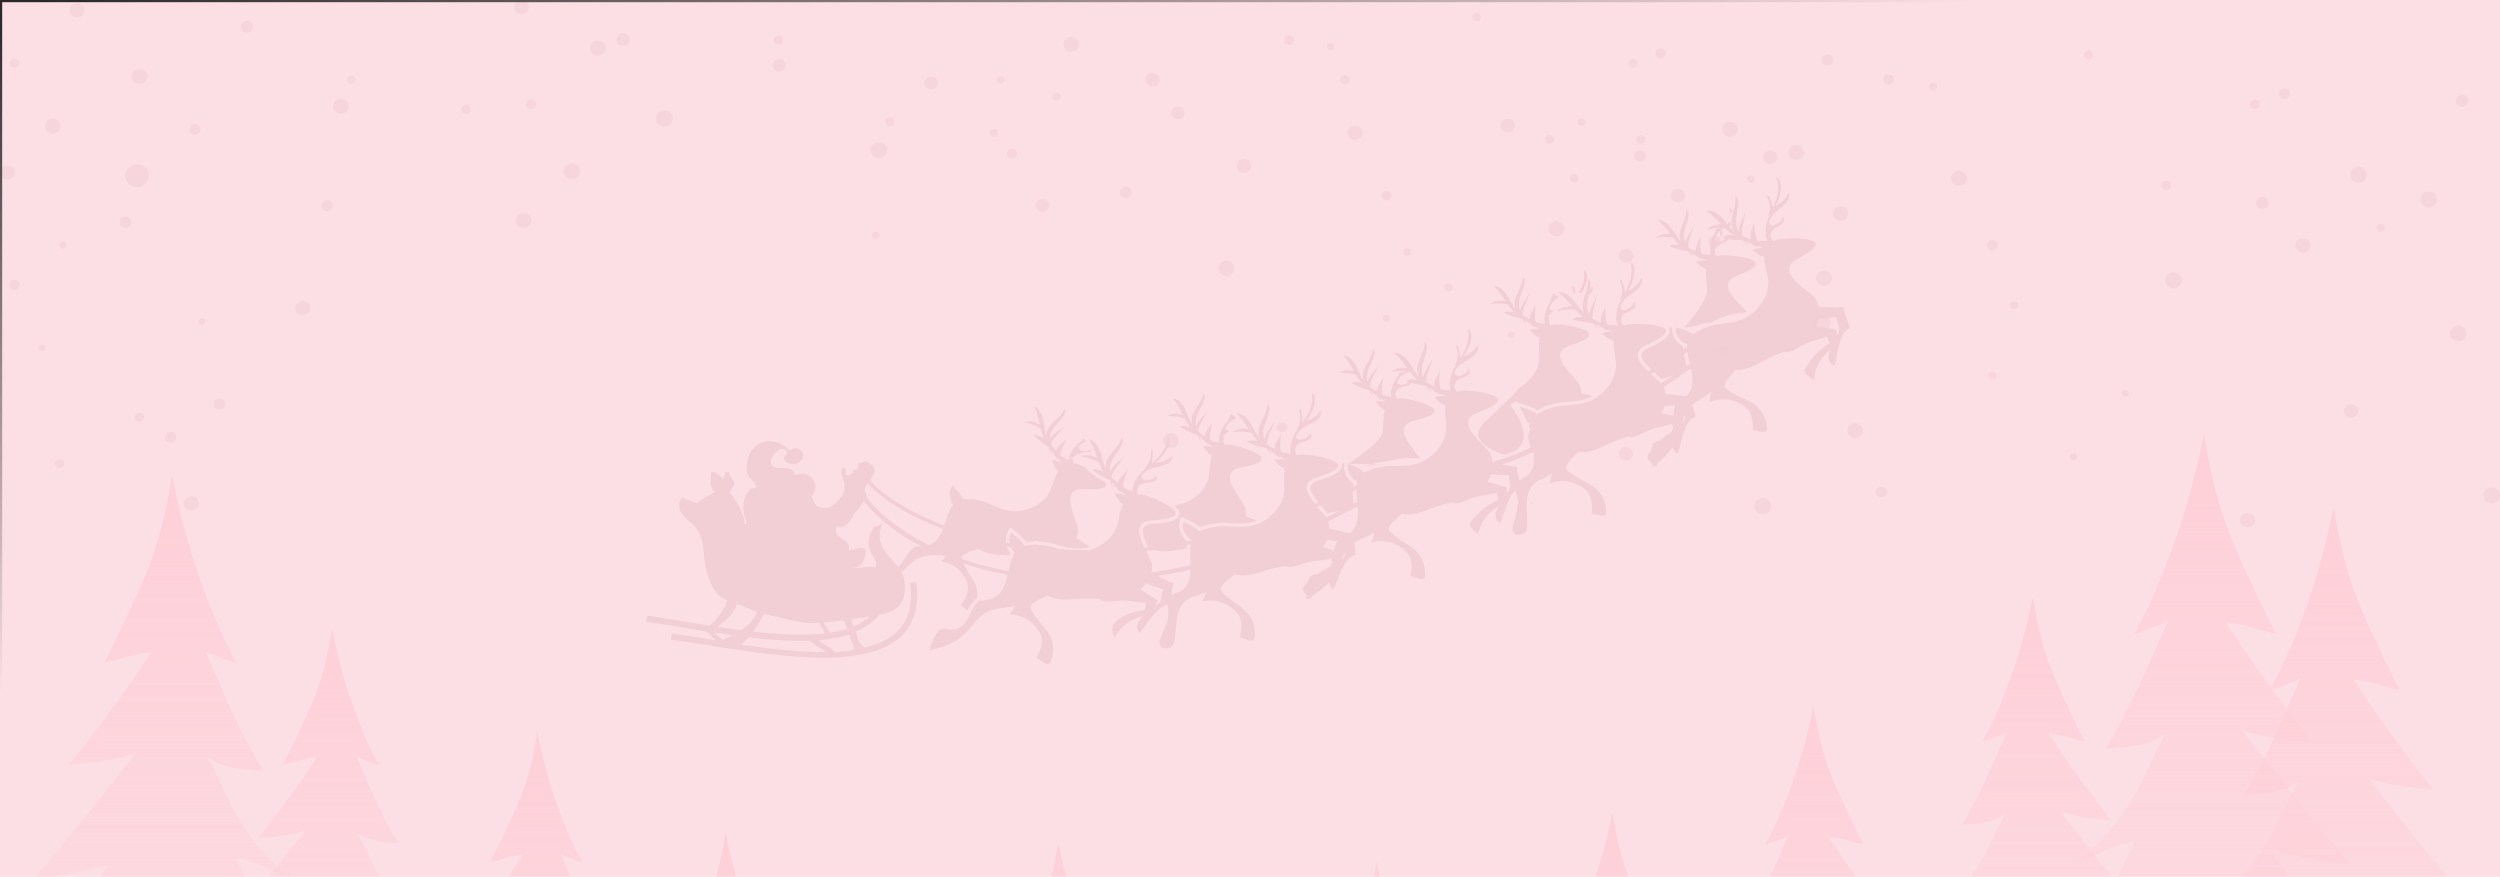 <svg width="1152" height="404" viewBox="0 0 1152 404" fill="none" xmlns="http://www.w3.org/2000/svg">
<g clip-path="url(#clip0_33_16047)">
<rect width="1152" height="404" fill="#FCDFE4"/>
<g style="mix-blend-mode:color-dodge">
<path d="M93.068 149.616C93.949 149.616 94.663 148.936 94.663 148.096C94.663 147.257 93.949 146.576 93.068 146.576C92.187 146.576 91.473 147.257 91.473 148.096C91.473 148.936 92.187 149.616 93.068 149.616Z" fill="#f0ccd2" fill-opacity="0.48"/>
</g>
<g style="mix-blend-mode:color-dodge">
<path d="M640.532 146.579C640.532 147.491 639.754 148.214 638.817 148.214C637.879 148.214 637.102 147.472 637.102 146.579C637.102 145.686 637.859 144.945 638.817 144.945C639.774 144.945 640.532 145.667 640.532 146.579Z" fill="#f0ccd2" fill-opacity="0.48"/>
</g>
<g style="mix-blend-mode:color-dodge">
<path d="M8.854 29.15C8.854 30.309 7.877 31.24 6.661 31.24C5.444 31.24 4.447 30.29 4.447 29.15C4.447 28.01 5.444 27.041 6.661 27.041C7.877 27.041 8.854 27.991 8.854 29.15Z" fill="#f0ccd2" fill-opacity="0.48"/>
</g>
<g style="mix-blend-mode:color-dodge">
<path d="M27.859 58.125C27.859 60.025 26.244 61.545 24.269 61.545C22.295 61.545 20.68 60.006 20.68 58.125C20.68 56.244 22.295 54.705 24.269 54.705C26.244 54.705 27.859 56.244 27.859 58.125Z" fill="#f0ccd2" fill-opacity="0.48"/>
</g>
<g style="mix-blend-mode:color-dodge">
<path d="M67.96 35.246C67.96 37.184 66.305 38.761 64.271 38.761C62.237 38.761 60.582 37.184 60.582 35.246C60.582 33.308 62.237 31.73 64.271 31.73C66.305 31.73 67.96 33.308 67.96 35.246Z" fill="#f0ccd2" fill-opacity="0.48"/>
</g>
<g style="mix-blend-mode:color-dodge">
<path d="M92.43 59.65C92.43 60.999 91.273 62.102 89.858 62.102C88.442 62.102 87.285 60.999 87.285 59.65C87.285 58.301 88.442 57.199 89.858 57.199C91.273 57.199 92.43 58.301 92.43 59.65Z" fill="#f0ccd2" fill-opacity="0.48"/>
</g>
<g style="mix-blend-mode:color-dodge">
<path d="M153.392 94.718C153.392 96.143 152.196 97.283 150.7 97.283C149.204 97.283 148.008 96.143 148.008 94.718C148.008 93.292 149.204 92.152 150.7 92.152C152.196 92.152 153.392 93.311 153.392 94.718Z" fill="#f0ccd2" fill-opacity="0.48"/>
</g>
<g style="mix-blend-mode:color-dodge">
<path d="M143.004 141.997C143.004 143.84 141.428 145.341 139.494 145.341C137.56 145.341 135.984 143.84 135.984 141.997C135.984 140.153 137.56 138.652 139.494 138.652C141.428 138.652 143.004 140.153 143.004 141.997Z" fill="#f0ccd2" fill-opacity="0.48"/>
</g>
<g style="mix-blend-mode:color-dodge">
<path d="M405.359 108.443C405.359 109.393 404.561 110.153 403.564 110.153C402.567 110.153 401.77 109.393 401.77 108.443C401.77 107.492 402.567 106.732 403.564 106.732C404.561 106.732 405.359 107.492 405.359 108.443Z" fill="#f0ccd2" fill-opacity="0.48"/>
</g>
<g style="mix-blend-mode:color-dodge">
<path d="M360.907 18.47C360.907 19.61 359.95 20.522 358.753 20.522C357.557 20.522 356.6 19.61 356.6 18.47C356.6 17.33 357.557 16.418 358.753 16.418C359.95 16.418 360.907 17.33 360.907 18.47Z" fill="#f0ccd2" fill-opacity="0.48"/>
</g>
<g style="mix-blend-mode:color-dodge">
<path d="M596.381 18.47C596.381 19.724 595.324 20.731 594.008 20.731C592.692 20.731 591.635 19.724 591.635 18.47C591.635 17.216 592.692 16.209 594.008 16.209C595.324 16.209 596.381 17.216 596.381 18.47Z" fill="#f0ccd2" fill-opacity="0.48"/>
</g>
<g style="mix-blend-mode:color-dodge">
<path d="M614.946 21.528C614.946 22.44 614.169 23.181 613.211 23.181C612.254 23.181 611.477 22.44 611.477 21.528C611.477 20.616 612.254 19.875 613.211 19.875C614.169 19.875 614.946 20.616 614.946 21.528Z" fill="#f0ccd2" fill-opacity="0.48"/>
</g>
<g style="mix-blend-mode:color-dodge">
<path d="M682.39 7.792C682.39 8.818 681.513 9.673 680.436 9.673C679.359 9.673 678.462 8.837 678.462 7.792C678.462 6.747 679.339 5.93 680.436 5.93C681.533 5.93 682.39 6.766 682.39 7.792Z" fill="#f0ccd2" fill-opacity="0.48"/>
</g>
<g style="mix-blend-mode:color-dodge">
<path d="M758.408 71.841C758.408 73.285 757.172 74.463 755.656 74.463C754.141 74.463 752.904 73.285 752.904 71.841C752.904 70.397 754.141 69.219 755.656 69.219C757.172 69.219 758.408 70.397 758.408 71.841Z" fill="#f0ccd2" fill-opacity="0.48"/>
</g>
<g style="mix-blend-mode:color-dodge">
<path d="M698.025 154.2C698.025 155.036 697.307 155.72 696.429 155.72C695.552 155.72 694.834 155.036 694.834 154.2C694.834 153.364 695.552 152.68 696.429 152.68C697.307 152.68 698.025 153.364 698.025 154.2Z" fill="#f0ccd2" fill-opacity="0.48"/>
</g>
<g style="mix-blend-mode:color-dodge">
<path d="M797.156 161.814C797.156 163.429 795.78 164.76 794.065 164.76C792.35 164.76 790.974 163.448 790.974 161.814C790.974 160.18 792.35 158.869 794.065 158.869C795.78 158.869 797.156 160.18 797.156 161.814Z" fill="#f0ccd2" fill-opacity="0.48"/>
</g>
<g style="mix-blend-mode:color-dodge">
<path d="M752.525 209.092C752.525 210.821 751.049 212.227 749.234 212.227C747.42 212.227 745.964 210.821 745.964 209.092C745.964 207.363 747.44 205.957 749.234 205.957C751.029 205.957 752.525 207.363 752.525 209.092Z" fill="#f0ccd2" fill-opacity="0.48"/>
</g>
<g style="mix-blend-mode:color-dodge">
<path d="M543.256 202.988C543.256 204.908 541.62 206.485 539.586 206.485C537.552 206.485 535.917 204.927 535.917 202.988C535.917 201.05 537.552 199.492 539.586 199.492C541.62 199.492 543.256 201.05 543.256 202.988Z" fill="#f0ccd2" fill-opacity="0.48"/>
</g>
<g style="mix-blend-mode:color-dodge">
<path d="M593.271 196.89C593.271 198.182 592.174 199.227 590.818 199.227C589.462 199.227 588.365 198.182 588.365 196.89C588.365 195.598 589.462 194.553 590.818 194.553C592.174 194.553 593.271 195.598 593.271 196.89Z" fill="#f0ccd2" fill-opacity="0.48"/>
</g>
<g style="mix-blend-mode:color-dodge">
<path d="M29.653 213.67C29.653 214.829 28.676 215.76 27.459 215.76C26.243 215.76 25.266 214.829 25.266 213.67C25.266 212.511 26.243 211.58 27.459 211.58C28.676 211.58 29.653 212.511 29.653 213.67Z" fill="#f0ccd2" fill-opacity="0.48"/>
</g>
<g style="mix-blend-mode:color-dodge">
<path d="M91.733 231.962C91.733 233.787 90.177 235.269 88.263 235.269C86.348 235.269 84.793 233.787 84.793 231.962C84.793 230.138 86.348 228.656 88.263 228.656C90.177 228.656 91.733 230.138 91.733 231.962Z" fill="#f0ccd2" fill-opacity="0.48"/>
</g>
<g style="mix-blend-mode:color-dodge">
<path d="M103.818 186.209C103.818 187.653 102.601 188.812 101.086 188.812C99.57 188.812 98.353 187.653 98.353 186.209C98.353 184.765 99.57 183.605 101.086 183.605C102.601 183.605 103.818 184.765 103.818 186.209Z" fill="#f0ccd2" fill-opacity="0.48"/>
</g>
<g style="mix-blend-mode:color-dodge">
<path d="M66.446 192.313C66.446 193.472 65.469 194.403 64.252 194.403C63.036 194.403 62.059 193.472 62.059 192.313C62.059 191.154 63.036 190.223 64.252 190.223C65.469 190.223 66.446 191.154 66.446 192.313Z" fill="#f0ccd2" fill-opacity="0.48"/>
</g>
<g style="mix-blend-mode:color-dodge">
<path d="M81.324 201.469C81.324 202.856 80.128 203.996 78.672 203.996C77.216 203.996 76.019 202.856 76.019 201.469C76.019 200.081 77.216 198.941 78.672 198.941C80.128 198.941 81.324 200.081 81.324 201.469Z" fill="#f0ccd2" fill-opacity="0.48"/>
</g>
<g style="mix-blend-mode:color-dodge">
<path d="M9.113 131.316C9.113 132.608 8.016 133.653 6.66 133.653C5.304 133.653 4.207 132.608 4.207 131.316C4.207 130.024 5.304 128.979 6.66 128.979C8.016 128.979 9.113 130.024 9.113 131.316Z" fill="#f0ccd2" fill-opacity="0.48"/>
</g>
<g style="mix-blend-mode:color-dodge">
<path d="M21.038 160.29C21.038 161.126 20.32 161.81 19.443 161.81C18.566 161.81 17.848 161.126 17.848 160.29C17.848 159.454 18.566 158.77 19.443 158.77C20.32 158.77 21.038 159.454 21.038 160.29Z" fill="#f0ccd2" fill-opacity="0.48"/>
</g>
<g style="mix-blend-mode:color-dodge">
<path d="M116.759 12.373C116.759 13.874 115.463 15.109 113.887 15.109C112.312 15.109 111.016 13.893 111.016 12.373C111.016 10.853 112.312 9.637 113.887 9.637C115.463 9.637 116.759 10.853 116.759 12.373Z" fill="#f0ccd2" fill-opacity="0.48"/>
</g>
<path d="M290.142 18.172C290.142 19.787 288.766 21.099 287.071 21.099C285.376 21.099 284 19.787 284 18.172C284 16.557 285.376 15.246 287.071 15.246C288.766 15.246 290.142 16.557 290.142 18.172Z" fill="#f0ccd2" fill-opacity="0.48"/>
<g style="mix-blend-mode:color-dodge">
<path d="M720.937 105.402C720.937 107.34 719.282 108.917 717.248 108.917C715.214 108.917 713.559 107.34 713.559 105.402C713.559 103.464 715.214 101.887 717.248 101.887C719.282 101.887 720.937 103.464 720.937 105.402Z" fill="#f0ccd2" fill-opacity="0.48"/>
</g>
<g style="mix-blend-mode:color-dodge">
<path d="M858.496 198.408C858.496 200.308 856.881 201.847 854.887 201.847C852.893 201.847 851.277 200.308 851.277 198.408C851.277 196.508 852.893 194.969 854.887 194.969C856.881 194.969 858.496 196.508 858.496 198.408Z" fill="#f0ccd2" fill-opacity="0.48"/>
</g>
<g style="mix-blend-mode:color-dodge">
<path d="M767.721 24.573C767.721 25.865 766.624 26.929 765.248 26.929C763.872 26.929 762.775 25.884 762.775 24.573C762.775 23.262 763.872 22.217 765.248 22.217C766.624 22.217 767.721 23.262 767.721 24.573Z" fill="#f0ccd2" fill-opacity="0.48"/>
</g>
<g style="mix-blend-mode:color-dodge">
<path d="M240.32 6.46C242.192 6.46 243.71 5.014 243.71 3.23C243.71 1.446 242.192 0 240.32 0C238.447 0 236.93 1.446 236.93 3.23C236.93 5.014 238.447 6.46 240.32 6.46Z" fill="#f0ccd2" fill-opacity="0.48"/>
</g>
<g style="mix-blend-mode:color-dodge">
<path d="M163.902 36.765C163.902 37.829 163.005 38.665 161.908 38.665C160.811 38.665 159.914 37.81 159.914 36.765C159.914 35.72 160.811 34.846 161.908 34.846C163.005 34.846 163.902 35.701 163.902 36.765Z" fill="#f0ccd2" fill-opacity="0.48"/>
</g>
<g style="mix-blend-mode:color-dodge">
<path d="M38.966 4.747C38.966 6.59 37.391 8.091 35.477 8.091C33.562 8.091 31.967 6.59 31.967 4.747C31.967 2.903 33.542 1.402 35.477 1.402C37.411 1.402 38.966 2.903 38.966 4.747Z" fill="#f0ccd2" fill-opacity="0.48"/>
</g>
<g style="mix-blend-mode:color-dodge">
<path d="M30.811 113.024C30.811 113.936 30.033 114.677 29.056 114.677C28.078 114.677 27.301 113.936 27.301 113.024C27.301 112.112 28.078 111.352 29.056 111.352C30.033 111.352 30.811 112.093 30.811 113.024Z" fill="#f0ccd2" fill-opacity="0.48"/>
</g>
<g style="mix-blend-mode:color-dodge">
<path d="M432.32 38.287C432.32 39.959 430.904 41.309 429.149 41.309C427.394 41.309 425.998 39.959 425.998 38.287C425.998 36.615 427.414 35.285 429.149 35.285C430.884 35.285 432.32 36.634 432.32 38.287Z" fill="#f0ccd2" fill-opacity="0.48"/>
</g>
<g style="mix-blend-mode:color-dodge">
<path d="M462.951 36.765C462.951 37.715 462.153 38.475 461.156 38.475C460.159 38.475 459.361 37.715 459.361 36.765C459.361 35.815 460.159 35.055 461.156 35.055C462.153 35.055 462.951 35.815 462.951 36.765Z" fill="#f0ccd2" fill-opacity="0.48"/>
</g>
<g style="mix-blend-mode:color-dodge">
<path d="M675.65 181.635C675.65 182.49 674.932 183.174 674.034 183.174C673.137 183.174 672.419 182.49 672.419 181.635C672.419 180.78 673.137 180.096 674.034 180.096C674.932 180.096 675.65 180.78 675.65 181.635Z" fill="#f0ccd2" fill-opacity="0.48"/>
</g>
<g style="mix-blend-mode:color-dodge">
<path d="M68.661 80.984C68.661 83.891 66.188 86.247 63.137 86.247C60.086 86.247 57.613 83.891 57.613 80.984C57.613 78.077 60.086 75.721 63.137 75.721C66.188 75.721 68.661 78.077 68.661 80.984Z" fill="#f0ccd2" fill-opacity="0.48"/>
</g>
<g style="mix-blend-mode:color-dodge">
<path d="M160.732 48.964C160.732 50.883 159.096 52.422 157.102 52.422C155.108 52.422 153.473 50.864 153.473 48.964C153.473 47.064 155.108 45.506 157.102 45.506C159.096 45.506 160.732 47.064 160.732 48.964Z" fill="#f0ccd2" fill-opacity="0.48"/>
</g>
<g style="mix-blend-mode:color-dodge">
<path d="M216.947 50.484C216.947 51.662 215.95 52.612 214.714 52.612C213.478 52.612 212.48 51.662 212.48 50.484C212.48 49.306 213.478 48.355 214.714 48.355C215.95 48.355 216.947 49.306 216.947 50.484Z" fill="#f0ccd2" fill-opacity="0.48"/>
</g>
<g style="mix-blend-mode:color-dodge">
<path d="M488.775 44.386C488.775 45.45 487.878 46.287 486.781 46.287C485.684 46.287 484.787 45.431 484.787 44.386C484.787 43.341 485.684 42.486 486.781 42.486C487.878 42.486 488.775 43.341 488.775 44.386Z" fill="#f0ccd2" fill-opacity="0.48"/>
</g>
<g style="mix-blend-mode:color-dodge">
<path d="M483.55 94.724C483.55 96.396 482.134 97.746 480.379 97.746C478.624 97.746 477.208 96.396 477.208 94.724C477.208 93.052 478.624 91.703 480.379 91.703C482.134 91.703 483.55 93.052 483.55 94.724Z" fill="#f0ccd2" fill-opacity="0.48"/>
</g>
<g style="mix-blend-mode:color-dodge">
<path d="M459.94 61.169C459.94 62.195 459.062 63.031 457.986 63.031C456.909 63.031 456.031 62.195 456.031 61.169C456.031 60.143 456.909 59.307 457.986 59.307C459.062 59.307 459.94 60.143 459.94 61.169Z" fill="#f0ccd2" fill-opacity="0.48"/>
</g>
<g style="mix-blend-mode:color-dodge">
<path d="M521.539 88.626C521.539 90.07 520.302 91.248 518.807 91.248C517.311 91.248 516.055 90.07 516.055 88.626C516.055 87.182 517.291 86.004 518.807 86.004C520.322 86.004 521.539 87.182 521.539 88.626Z" fill="#f0ccd2" fill-opacity="0.48"/>
</g>
<g style="mix-blend-mode:color-dodge">
<path d="M716.191 64.22C716.191 65.36 715.234 66.272 714.037 66.272C712.841 66.272 711.884 65.36 711.884 64.22C711.884 63.08 712.841 62.168 714.037 62.168C715.234 62.168 716.191 63.08 716.191 64.22Z" fill="#f0ccd2" fill-opacity="0.48"/>
</g>
<g style="mix-blend-mode:color-dodge">
<path d="M650.204 116.058C650.204 117.008 649.406 117.768 648.409 117.768C647.412 117.768 646.614 117.008 646.614 116.058C646.614 115.108 647.412 114.348 648.409 114.348C649.406 114.348 650.204 115.108 650.204 116.058Z" fill="#f0ccd2" fill-opacity="0.48"/>
</g>
<g style="mix-blend-mode:color-dodge">
<path d="M627.929 61.17C627.929 63.032 626.353 64.533 624.399 64.533C622.445 64.533 620.869 63.032 620.869 61.17C620.869 59.308 622.445 57.807 624.399 57.807C626.353 57.807 627.929 59.308 627.929 61.17Z" fill="#f0ccd2" fill-opacity="0.48"/>
</g>
<g style="mix-blend-mode:color-dodge">
<path d="M641.211 90.142C641.211 91.396 640.134 92.403 638.838 92.403C637.542 92.403 636.465 91.396 636.465 90.142C636.465 88.888 637.522 87.881 638.838 87.881C640.154 87.881 641.211 88.888 641.211 90.142Z" fill="#f0ccd2" fill-opacity="0.48"/>
</g>
<g style="mix-blend-mode:color-dodge">
<path d="M545.849 52.024C545.849 53.639 544.473 54.931 542.778 54.931C541.083 54.931 539.707 53.62 539.707 52.024C539.707 50.428 541.083 49.098 542.778 49.098C544.473 49.098 545.849 50.409 545.849 52.024Z" fill="#f0ccd2" fill-opacity="0.48"/>
</g>
<g style="mix-blend-mode:color-dodge">
<path d="M568.94 123.691C568.94 125.667 567.265 127.264 565.211 127.264C563.157 127.264 561.462 125.667 561.462 123.691C561.462 121.715 563.137 120.119 565.211 120.119C567.285 120.119 568.94 121.715 568.94 123.691Z" fill="#f0ccd2" fill-opacity="0.48"/>
</g>
<g style="mix-blend-mode:color-dodge">
<path d="M576.538 76.423C576.538 78.19 575.043 79.615 573.188 79.615C571.334 79.615 569.838 78.19 569.838 76.423C569.838 74.656 571.334 73.231 573.188 73.231C575.043 73.231 576.538 74.656 576.538 76.423Z" fill="#f0ccd2" fill-opacity="0.48"/>
</g>
<g style="mix-blend-mode:color-dodge">
<path d="M754.598 29.152C754.598 30.292 753.641 31.204 752.445 31.204C751.248 31.204 750.291 30.292 750.291 29.152C750.291 28.012 751.248 27.1 752.445 27.1C753.641 27.1 754.598 28.012 754.598 29.152Z" fill="#f0ccd2" fill-opacity="0.48"/>
</g>
<g style="mix-blend-mode:color-dodge">
<path d="M831.336 70.321C831.336 72.24 829.701 73.798 827.686 73.798C825.672 73.798 824.037 72.24 824.037 70.321C824.037 68.402 825.672 66.844 827.686 66.844C829.701 66.844 831.336 68.402 831.336 70.321Z" fill="#f0ccd2" fill-opacity="0.48"/>
</g>
<g style="mix-blend-mode:color-dodge">
<path d="M776.555 90.144C776.555 91.892 775.08 93.299 773.245 93.299C771.41 93.299 769.935 91.892 769.935 90.144C769.935 88.396 771.41 86.99 773.245 86.99C775.08 86.99 776.555 88.396 776.555 90.144Z" fill="#f0ccd2" fill-opacity="0.48"/>
</g>
<g style="mix-blend-mode:color-dodge">
<path d="M800.924 59.651C800.924 61.57 799.289 63.147 797.255 63.147C795.221 63.147 793.605 61.589 793.605 59.651C793.605 57.712 795.241 56.154 797.255 56.154C799.269 56.154 800.924 57.712 800.924 59.651Z" fill="#f0ccd2" fill-opacity="0.48"/>
</g>
<g style="mix-blend-mode:color-dodge">
<path d="M808.662 82.522C808.662 83.472 807.844 84.251 806.847 84.251C805.85 84.251 805.032 83.472 805.032 82.522C805.032 81.572 805.85 80.793 806.847 80.793C807.844 80.793 808.662 81.572 808.662 82.522Z" fill="#f0ccd2" fill-opacity="0.48"/>
</g>
<g style="mix-blend-mode:color-dodge">
<path d="M844.855 27.627C844.855 29.09 843.599 30.287 842.063 30.287C840.528 30.287 839.271 29.09 839.271 27.627C839.271 26.164 840.528 24.967 842.063 24.967C843.599 24.967 844.855 26.164 844.855 27.627Z" fill="#f0ccd2" fill-opacity="0.48"/>
</g>
<g style="mix-blend-mode:color-dodge">
<path d="M844.139 128.264C844.139 130.183 842.503 131.742 840.489 131.742C838.475 131.742 836.84 130.183 836.84 128.264C836.84 126.345 838.475 124.787 840.489 124.787C842.503 124.787 844.139 126.345 844.139 128.264Z" fill="#f0ccd2" fill-opacity="0.48"/>
</g>
<g style="mix-blend-mode:color-dodge">
<path d="M60.604 102.341C60.604 103.785 59.367 104.963 57.852 104.963C56.336 104.963 55.1 103.785 55.1 102.341C55.1 100.897 56.336 99.719 57.852 99.719C59.367 99.719 60.604 100.897 60.604 102.341Z" fill="#f0ccd2" fill-opacity="0.48"/>
</g>
<g style="mix-blend-mode:color-dodge">
<path d="M6.9 79.465C6.9 81.27 5.364 82.752 3.45 82.752C1.536 82.752 0 81.289 0 79.465C0 77.641 1.536 76.178 3.45 76.178C5.364 76.178 6.9 77.641 6.9 79.465Z" fill="#f0ccd2" fill-opacity="0.48"/>
</g>
<g style="mix-blend-mode:color-dodge">
<path d="M919.876 173.119C919.876 174.088 919.058 174.867 918.041 174.867C917.024 174.867 916.227 174.088 916.227 173.119C916.227 172.15 917.044 171.371 918.041 171.371C919.038 171.371 919.876 172.15 919.876 173.119Z" fill="#f0ccd2" fill-opacity="0.48"/>
</g>
<g style="mix-blend-mode:color-dodge">
<path d="M247.099 48.057C247.099 49.292 246.042 50.299 244.746 50.299C243.449 50.299 242.393 49.292 242.393 48.057C242.393 46.822 243.449 45.815 244.746 45.815C246.042 45.815 247.099 46.822 247.099 48.057Z" fill="#f0ccd2" fill-opacity="0.48"/>
</g>
<g style="mix-blend-mode:color-dodge">
<path d="M267.339 78.914C267.339 80.928 265.624 82.562 263.51 82.562C261.397 82.562 259.682 80.928 259.682 78.914C259.682 76.9 261.397 75.266 263.51 75.266C265.624 75.266 267.339 76.9 267.339 78.914Z" fill="#f0ccd2" fill-opacity="0.48"/>
</g>
<g style="mix-blend-mode:color-dodge">
<path d="M310.054 54.552C310.054 56.623 308.299 58.314 306.126 58.314C303.952 58.314 302.197 56.642 302.197 54.552C302.197 52.462 303.952 50.809 306.126 50.809C308.299 50.809 310.054 52.481 310.054 54.552Z" fill="#f0ccd2" fill-opacity="0.48"/>
</g>
<g style="mix-blend-mode:color-dodge">
<path d="M669.387 132.514C669.387 133.521 668.53 134.338 667.473 134.338C666.416 134.338 665.559 133.521 665.559 132.514C665.559 131.507 666.416 130.689 667.473 130.689C668.53 130.689 669.387 131.507 669.387 132.514Z" fill="#f0ccd2" fill-opacity="0.48"/>
</g>
<g style="mix-blend-mode:color-dodge">
<path d="M622.046 36.695C622.046 37.911 621.009 38.88 619.752 38.88C618.496 38.88 617.459 37.892 617.459 36.695C617.459 35.498 618.476 34.51 619.752 34.51C621.029 34.51 622.046 35.479 622.046 36.695Z" fill="#f0ccd2" fill-opacity="0.48"/>
</g>
<g style="mix-blend-mode:color-dodge">
<path d="M872.834 36.692C872.834 38.023 871.697 39.106 870.301 39.106C868.905 39.106 867.769 38.023 867.769 36.692C867.769 35.362 868.905 34.279 870.301 34.279C871.697 34.279 872.834 35.362 872.834 36.692Z" fill="#f0ccd2" fill-opacity="0.48"/>
</g>
<g style="mix-blend-mode:color-dodge">
<path d="M892.616 39.943C892.616 40.912 891.778 41.71 890.761 41.71C889.744 41.71 888.906 40.912 888.906 39.943C888.906 38.974 889.744 38.176 890.761 38.176C891.778 38.176 892.616 38.974 892.616 39.943Z" fill="#f0ccd2" fill-opacity="0.48"/>
</g>
<g style="mix-blend-mode:color-dodge">
<path d="M964.448 25.329C964.448 26.431 963.51 27.324 962.354 27.324C961.197 27.324 960.26 26.431 960.26 25.329C960.26 24.227 961.197 23.334 962.354 23.334C963.51 23.334 964.448 24.227 964.448 25.329Z" fill="#f0ccd2" fill-opacity="0.48"/>
</g>
<g style="mix-blend-mode:color-dodge">
<path d="M1045.39 93.543C1045.39 95.082 1044.07 96.336 1042.46 96.336C1040.84 96.336 1039.53 95.082 1039.53 93.543C1039.53 92.004 1040.84 90.75 1042.46 90.75C1044.07 90.75 1045.39 92.004 1045.39 93.543Z" fill="#f0ccd2" fill-opacity="0.48"/>
</g>
<g style="mix-blend-mode:color-dodge">
<path d="M981.098 181.23C981.098 182.123 980.34 182.845 979.403 182.845C978.466 182.845 977.708 182.123 977.708 181.23C977.708 180.337 978.466 179.615 979.403 179.615C980.34 179.615 981.098 180.337 981.098 181.23Z" fill="#f0ccd2" fill-opacity="0.48"/>
</g>
<g style="mix-blend-mode:color-dodge">
<path d="M1086.67 189.37C1086.67 191.099 1085.19 192.505 1083.38 192.505C1081.57 192.505 1080.09 191.099 1080.09 189.37C1080.09 187.64 1081.57 186.234 1083.38 186.234C1085.19 186.234 1086.67 187.64 1086.67 189.37Z" fill="#f0ccd2" fill-opacity="0.48"/>
</g>
<g style="mix-blend-mode:color-dodge">
<path d="M1039.15 239.702C1039.15 241.545 1037.57 243.027 1035.66 243.027C1033.75 243.027 1032.17 241.545 1032.17 239.702C1032.17 237.859 1033.73 236.377 1035.66 236.377C1037.59 236.377 1039.15 237.859 1039.15 239.702Z" fill="#f0ccd2" fill-opacity="0.48"/>
</g>
<g style="mix-blend-mode:color-dodge">
<path d="M816.26 233.207C816.26 235.259 814.525 236.931 812.351 236.931C810.177 236.931 808.442 235.259 808.442 233.207C808.442 231.155 810.197 229.482 812.351 229.482C814.505 229.482 816.26 231.155 816.26 233.207Z" fill="#f0ccd2" fill-opacity="0.48"/>
</g>
<g style="mix-blend-mode:color-dodge">
<path d="M869.524 226.724C869.524 228.092 868.347 229.213 866.911 229.213C865.475 229.213 864.299 228.092 864.299 226.724C864.299 225.355 865.475 224.234 866.911 224.234C868.347 224.234 869.524 225.355 869.524 226.724Z" fill="#f0ccd2" fill-opacity="0.48"/>
</g>
<g style="mix-blend-mode:color-dodge">
<path d="M362.024 30.196C362.024 31.811 360.648 33.103 358.973 33.103C357.298 33.103 355.922 31.792 355.922 30.196C355.922 28.6 357.298 27.289 358.973 27.289C360.648 27.289 362.024 28.6 362.024 30.196Z" fill="#f0ccd2" fill-opacity="0.48"/>
</g>
<g style="mix-blend-mode:color-dodge">
<path d="M534.381 36.692C534.381 38.422 532.925 39.809 531.11 39.809C529.296 39.809 527.84 38.422 527.84 36.692C527.84 34.963 529.296 33.576 531.11 33.576C532.925 33.576 534.381 34.963 534.381 36.692Z" fill="#f0ccd2" fill-opacity="0.48"/>
</g>
<g style="mix-blend-mode:color-dodge">
<path d="M1005.51 129.271C1005.51 131.342 1003.75 133.014 1001.58 133.014C999.404 133.014 997.649 131.342 997.649 129.271C997.649 127.199 999.404 125.527 1001.58 125.527C1003.75 125.527 1005.51 127.199 1005.51 129.271Z" fill="#f0ccd2" fill-opacity="0.48"/>
</g>
<g style="mix-blend-mode:color-dodge">
<path d="M1152 228.337C1152 230.37 1150.27 232.004 1148.15 232.004C1146.04 232.004 1144.3 230.37 1144.3 228.337C1144.3 226.304 1146.02 224.67 1148.15 224.67C1150.29 224.67 1152 226.304 1152 228.337Z" fill="#f0ccd2" fill-opacity="0.48"/>
</g>
<g style="mix-blend-mode:color-dodge">
<path d="M1055.32 43.198C1055.32 44.585 1054.14 45.706 1052.69 45.706C1051.23 45.706 1050.06 44.585 1050.06 43.198C1050.06 41.81 1051.23 40.69 1052.69 40.69C1054.14 40.69 1055.32 41.81 1055.32 43.198Z" fill="#f0ccd2" fill-opacity="0.48"/>
</g>
<g style="mix-blend-mode:color-dodge">
<path d="M497.229 20.449C497.229 22.349 495.613 23.888 493.619 23.888C491.625 23.888 490.01 22.349 490.01 20.449C490.01 18.549 491.625 17.01 493.619 17.01C495.613 17.01 497.229 18.549 497.229 20.449Z" fill="#f0ccd2" fill-opacity="0.48"/>
</g>
<g style="mix-blend-mode:color-dodge">
<path d="M412.217 56.187C412.217 57.309 411.26 58.221 410.083 58.221C408.906 58.221 407.949 57.309 407.949 56.187C407.949 55.066 408.906 54.154 410.083 54.154C411.26 54.154 412.217 55.066 412.217 56.187Z" fill="#f0ccd2" fill-opacity="0.48"/>
</g>
<path d="M279.165 22.084C279.165 24.042 277.49 25.638 275.436 25.638C273.382 25.638 271.707 24.042 271.707 22.084C271.707 20.127 273.382 18.531 275.436 18.531C277.49 18.531 279.165 20.127 279.165 22.084Z" fill="#f0ccd2" fill-opacity="0.48"/>
<g style="mix-blend-mode:color-dodge">
<path d="M698.123 57.809C698.123 59.576 696.608 61.02 694.753 61.02C692.898 61.02 691.383 59.576 691.383 57.809C691.383 56.042 692.898 54.598 694.753 54.598C696.608 54.598 698.123 56.042 698.123 57.809Z" fill="#f0ccd2" fill-opacity="0.48"/>
</g>
<g style="mix-blend-mode:color-dodge">
<path d="M730.747 56.194C730.747 57.201 729.889 57.999 728.832 57.999C727.776 57.999 726.918 57.182 726.918 56.194C726.918 55.206 727.776 54.389 728.832 54.389C729.889 54.389 730.747 55.206 730.747 56.194Z" fill="#f0ccd2" fill-opacity="0.48"/>
</g>
<g style="mix-blend-mode:color-dodge">
<path d="M957.267 210.482C957.267 211.394 956.489 212.116 955.552 212.116C954.615 212.116 953.837 211.375 953.837 210.482C953.837 209.589 954.615 208.848 955.552 208.848C956.489 208.848 957.267 209.589 957.267 210.482Z" fill="#f0ccd2" fill-opacity="0.48"/>
</g>
<g style="mix-blend-mode:color-dodge">
<path d="M408.847 69.186C408.847 71.219 407.112 72.873 404.978 72.873C402.844 72.873 401.109 71.219 401.109 69.186C401.109 67.153 402.844 65.5 404.978 65.5C407.112 65.5 408.847 67.153 408.847 69.186Z" fill="#f0ccd2" fill-opacity="0.48"/>
</g>
<g style="mix-blend-mode:color-dodge">
<path d="M468.711 70.802C468.711 72.056 467.654 73.063 466.338 73.063C465.022 73.063 463.965 72.056 463.965 70.802C463.965 69.548 465.022 68.541 466.338 68.541C467.654 68.541 468.711 69.548 468.711 70.802Z" fill="#f0ccd2" fill-opacity="0.48"/>
</g>
<g style="mix-blend-mode:color-dodge">
<path d="M758.248 64.307C758.248 65.428 757.291 66.34 756.114 66.34C754.938 66.34 753.98 65.428 753.98 64.307C753.98 63.185 754.938 62.273 756.114 62.273C757.291 62.273 758.248 63.185 758.248 64.307Z" fill="#f0ccd2" fill-opacity="0.48"/>
</g>
<g style="mix-blend-mode:color-dodge">
<path d="M752.665 117.9C752.665 119.686 751.149 121.13 749.275 121.13C747.4 121.13 745.885 119.686 745.885 117.9C745.885 116.114 747.4 114.67 749.275 114.67C751.149 114.67 752.665 116.114 752.665 117.9Z" fill="#f0ccd2" fill-opacity="0.48"/>
</g>
<g style="mix-blend-mode:color-dodge">
<path d="M727.517 82.159C727.517 83.261 726.58 84.154 725.424 84.154C724.267 84.154 723.35 83.261 723.35 82.159C723.35 81.057 724.287 80.164 725.424 80.164C726.56 80.164 727.517 81.057 727.517 82.159Z" fill="#f0ccd2" fill-opacity="0.48"/>
</g>
<g style="mix-blend-mode:color-dodge">
<path d="M793.126 111.409C793.126 112.948 791.81 114.202 790.214 114.202C788.619 114.202 787.303 112.948 787.303 111.409C787.303 109.87 788.619 108.635 790.214 108.635C791.81 108.635 793.126 109.889 793.126 111.409Z" fill="#f0ccd2" fill-opacity="0.48"/>
</g>
<g style="mix-blend-mode:color-dodge">
<path d="M1000.44 85.419C1000.44 86.636 999.425 87.605 998.149 87.605C996.873 87.605 995.855 86.617 995.855 85.419C995.855 84.222 996.873 83.234 998.149 83.234C999.425 83.234 1000.44 84.222 1000.44 85.419Z" fill="#f0ccd2" fill-opacity="0.48"/>
</g>
<g style="mix-blend-mode:color-dodge">
<path d="M930.167 140.637C930.167 141.644 929.309 142.461 928.252 142.461C927.195 142.461 926.338 141.644 926.338 140.637C926.338 139.63 927.195 138.812 928.252 138.812C929.309 138.812 930.167 139.63 930.167 140.637Z" fill="#f0ccd2" fill-opacity="0.48"/>
</g>
<g style="mix-blend-mode:color-dodge">
<path d="M906.455 82.166C906.455 84.142 904.78 85.738 902.706 85.738C900.632 85.738 898.957 84.142 898.957 82.166C898.957 80.19 900.632 78.594 902.706 78.594C904.78 78.594 906.455 80.19 906.455 82.166Z" fill="#f0ccd2" fill-opacity="0.48"/>
</g>
<g style="mix-blend-mode:color-dodge">
<path d="M920.575 113.023C920.575 114.353 919.438 115.436 918.042 115.436C916.646 115.436 915.51 114.353 915.51 113.023C915.51 111.692 916.646 110.609 918.042 110.609C919.438 110.609 920.575 111.692 920.575 113.023Z" fill="#f0ccd2" fill-opacity="0.48"/>
</g>
<g style="mix-blend-mode:color-dodge">
<path d="M819.031 72.435C819.031 74.145 817.575 75.532 815.76 75.532C813.946 75.532 812.51 74.145 812.51 72.435C812.51 70.724 813.966 69.318 815.76 69.318C817.555 69.318 819.031 70.705 819.031 72.435Z" fill="#f0ccd2" fill-opacity="0.48"/>
</g>
<g style="mix-blend-mode:color-dodge">
<path d="M843.619 148.765C843.619 150.855 841.844 152.565 839.631 152.565C837.417 152.565 835.643 150.874 835.643 148.765C835.643 146.656 837.417 144.965 839.631 144.965C841.844 144.965 843.619 146.656 843.619 148.765Z" fill="#f0ccd2" fill-opacity="0.48"/>
</g>
<g style="mix-blend-mode:color-dodge">
<path d="M851.714 98.413C851.714 100.294 850.119 101.814 848.145 101.814C846.171 101.814 844.575 100.294 844.575 98.413C844.575 96.532 846.171 95.012 848.145 95.012C850.119 95.012 851.714 96.532 851.714 98.413Z" fill="#f0ccd2" fill-opacity="0.48"/>
</g>
<g style="mix-blend-mode:color-dodge">
<path d="M1041.34 48.058C1041.34 49.255 1040.33 50.243 1039.05 50.243C1037.77 50.243 1036.76 49.274 1036.76 48.058C1036.76 46.842 1037.79 45.873 1039.05 45.873C1040.31 45.873 1041.34 46.842 1041.34 48.058Z" fill="#f0ccd2" fill-opacity="0.48"/>
</g>
<g style="mix-blend-mode:color-dodge">
<path d="M1123.06 91.908C1123.06 93.96 1121.33 95.614 1119.17 95.614C1117.02 95.614 1115.29 93.96 1115.29 91.908C1115.29 89.856 1117.02 88.203 1119.17 88.203C1121.33 88.203 1123.06 89.875 1123.06 91.908Z" fill="#f0ccd2" fill-opacity="0.48"/>
</g>
<g style="mix-blend-mode:color-dodge">
<path d="M1064.75 113.027C1064.75 114.889 1063.18 116.39 1061.22 116.39C1059.27 116.39 1057.69 114.889 1057.69 113.027C1057.69 111.165 1059.27 109.664 1061.22 109.664C1063.18 109.664 1064.75 111.165 1064.75 113.027Z" fill="#f0ccd2" fill-opacity="0.48"/>
</g>
<g style="mix-blend-mode:color-dodge">
<path d="M1090.68 80.55C1090.68 82.603 1088.92 84.275 1086.79 84.275C1084.66 84.275 1082.88 82.603 1082.88 80.55C1082.88 78.498 1084.64 76.826 1086.79 76.826C1088.94 76.826 1090.68 78.498 1090.68 80.55Z" fill="#f0ccd2" fill-opacity="0.48"/>
</g>
<g style="mix-blend-mode:color-dodge">
<path d="M1098.93 104.906C1098.93 105.913 1098.08 106.749 1097.02 106.749C1095.96 106.749 1095.09 105.932 1095.09 104.906C1095.09 103.88 1095.94 103.062 1097.02 103.062C1098.1 103.062 1098.93 103.88 1098.93 104.906Z" fill="#f0ccd2" fill-opacity="0.48"/>
</g>
<g style="mix-blend-mode:color-dodge">
<path d="M1137.48 46.446C1137.48 48.005 1136.15 49.278 1134.51 49.278C1132.88 49.278 1131.54 48.005 1131.54 46.446C1131.54 44.888 1132.88 43.615 1134.51 43.615C1136.15 43.615 1137.48 44.888 1137.48 46.446Z" fill="#f0ccd2" fill-opacity="0.48"/>
</g>
<g style="mix-blend-mode:color-dodge">
<path d="M1136.7 153.623C1136.7 155.675 1134.97 157.328 1132.82 157.328C1130.66 157.328 1128.93 155.675 1128.93 153.623C1128.93 151.571 1130.66 149.918 1132.82 149.918C1134.97 149.918 1136.7 151.571 1136.7 153.623Z" fill="#f0ccd2" fill-opacity="0.48"/>
</g>
<g style="mix-blend-mode:color-dodge">
<path d="M245.005 101.66C245.005 103.598 243.369 105.157 241.335 105.157C239.301 105.157 237.666 103.598 237.666 101.66C237.666 99.722 239.301 98.164 241.335 98.164C243.369 98.164 245.005 99.722 245.005 101.66Z" fill="#f0ccd2" fill-opacity="0.48"/>
</g>
<g opacity="0.82">
<path d="M446.541 508.722C451.596 509.592 463.491 505.872 468.246 505.182C460.896 518.607 450.771 528.267 440.151 538.977C445.941 541.737 454.941 534.207 461.421 534.402C458.451 547.587 444.156 556.707 437.661 568.588C443.241 569.608 462.396 565.902 462.396 565.902C456.621 576.103 443.901 593.278 436.086 602.443C455.361 603.433 464.346 600.028 485.422 589.678C506.932 595.873 508.702 605.758 531.562 602.608C525.937 592.828 515.707 576.883 513.052 568.393C520.582 569.068 522.757 573.883 530.482 573.463C519.532 559.272 514.102 550.032 506.227 537.957C514.267 541.872 517.057 542.547 528.517 542.952C519.082 524.277 512.782 516.747 506.872 502.872C514.192 504.192 516.142 506.697 523.312 508.677C508.762 497.802 505.417 486.311 498.427 472.811C503.857 476.261 508.417 476.336 514.987 476.846C506.767 462.701 504.367 455.996 497.692 440.891C499.777 442.151 507.187 444.611 507.187 444.611C502.702 437.081 492.922 415.571 487.702 388.285C483.802 410.68 481.027 416.576 467.346 444.356C472.116 443.321 476.676 441.551 481.402 441.236C473.871 452.846 465.471 464.096 456.891 474.821C462.231 474.386 472.161 473.561 476.976 471.206C476.976 471.206 452.046 502.902 446.511 508.722H446.541Z" fill="url(#paint0_linear_33_16047)"/>
<path d="M16.065 404.315C23.835 405.665 42.105 399.935 49.411 398.885C38.115 419.51 22.56 434.345 6.24 450.8C15.135 455.045 28.965 443.48 38.925 443.765C34.365 464.03 12.405 478.041 2.415 496.296C10.98 497.856 40.41 492.171 40.41 492.171C31.545 507.831 12 534.216 0 548.317C29.61 549.832 43.411 544.611 75.811 528.696C108.871 538.221 111.586 553.402 146.702 548.557C138.047 533.541 122.342 509.031 118.262 495.981C129.827 497.016 133.172 504.426 145.052 503.781C128.222 481.986 119.867 467.765 107.776 449.21C120.122 455.225 124.427 456.26 142.022 456.875C127.517 428.195 117.842 416.615 108.766 395.285C120.002 397.325 123.002 401.165 134.027 404.195C111.661 387.499 106.546 369.814 95.791 349.099C104.131 354.409 111.136 354.514 121.247 355.294C108.616 333.559 104.926 323.269 94.666 300.048C97.861 301.998 109.261 305.778 109.261 305.778C102.361 294.213 87.331 261.153 79.321 219.242C73.336 253.638 69.061 262.698 48.046 305.388C55.366 303.798 62.371 301.083 69.646 300.588C58.081 318.424 45.166 335.704 31.995 352.189C40.2 351.514 55.471 350.239 62.851 346.624C62.851 346.624 24.555 395.345 16.035 404.27L16.065 404.315Z" fill="url(#paint1_linear_33_16047)"/>
<path d="M107.236 423.952C112.862 424.927 126.092 420.772 131.372 420.022C123.197 434.962 111.932 445.702 100.126 457.597C106.561 460.672 116.582 452.287 123.797 452.512C120.497 467.182 104.596 477.322 97.366 490.538C103.576 491.678 124.877 487.553 124.877 487.553C118.457 498.878 104.311 517.988 95.611 528.188C117.047 529.283 127.037 525.518 150.497 513.998C174.422 520.883 176.387 531.893 201.828 528.383C195.558 517.508 184.187 499.763 181.232 490.328C189.603 491.078 192.033 496.433 200.628 495.968C188.448 480.187 182.402 469.897 173.642 456.472C182.582 460.822 185.687 461.572 198.438 462.022C187.938 441.262 180.932 432.877 174.362 417.442C182.492 418.927 184.667 421.702 192.648 423.892C176.462 411.802 172.757 399.006 164.972 384.006C171.017 387.846 176.087 387.921 183.392 388.491C174.242 372.756 171.572 365.301 164.162 348.501C166.472 349.911 174.737 352.641 174.737 352.641C169.742 344.271 158.867 320.345 153.062 290C148.727 314.9 145.637 321.455 130.427 352.356C135.737 351.201 140.792 349.236 146.072 348.891C137.702 361.806 128.357 374.316 118.817 386.256C124.757 385.776 135.812 384.846 141.152 382.221C141.152 382.221 113.432 417.487 107.266 423.952H107.236Z" fill="url(#paint2_linear_33_16047)"/>
<path d="M203.837 465.714C209.222 466.644 221.882 462.669 226.937 461.949C219.107 476.244 208.337 486.519 197.027 497.919C203.192 500.859 212.777 492.849 219.677 493.044C216.527 507.084 201.302 516.79 194.387 529.435C200.327 530.515 220.712 526.57 220.712 526.57C214.562 537.415 201.032 555.7 192.707 565.465C213.227 566.515 222.782 562.9 245.223 551.875C268.128 558.46 270.003 568.99 294.333 565.63C288.348 555.22 277.458 538.24 274.623 529.21C282.633 529.93 284.958 535.06 293.178 534.61C281.523 519.52 275.733 509.664 267.363 496.809C275.913 500.979 278.898 501.684 291.093 502.119C281.043 482.244 274.338 474.219 268.053 459.444C275.838 460.869 277.923 463.509 285.543 465.624C270.048 454.059 266.508 441.804 259.053 427.448C264.828 431.123 269.688 431.198 276.693 431.753C267.933 416.693 265.383 409.568 258.288 393.473C260.508 394.823 268.398 397.433 268.398 397.433C263.613 389.423 253.203 366.518 247.653 337.492C243.513 361.327 240.543 367.598 225.992 397.178C231.063 396.068 235.923 394.193 240.963 393.848C232.953 406.208 224.012 418.178 214.877 429.608C220.562 429.143 231.138 428.258 236.253 425.753C236.253 425.753 209.717 459.504 203.822 465.684L203.837 465.714Z" fill="url(#paint3_linear_33_16047)"/>
<path d="M292.353 506.812C297.513 507.697 309.648 503.902 314.493 503.212C306.993 516.907 296.658 526.762 285.828 537.682C291.738 540.502 300.918 532.822 307.533 533.017C304.503 546.472 289.923 555.773 283.293 567.893C288.978 568.928 308.523 565.148 308.523 565.148C302.628 575.543 289.653 593.063 281.688 602.423C301.353 603.428 310.518 599.963 332.028 589.403C353.973 595.718 355.773 605.813 379.099 602.588C373.354 592.613 362.929 576.338 360.214 567.683C367.894 568.373 370.114 573.293 378.004 572.858C366.829 558.383 361.279 548.947 353.253 536.632C361.459 540.622 364.309 541.312 375.994 541.717C366.364 522.682 359.929 514.972 353.913 500.827C361.369 502.177 363.364 504.727 370.684 506.752C355.833 495.667 352.428 483.922 345.303 470.166C350.838 473.691 355.488 473.766 362.209 474.291C353.823 459.861 351.363 453.021 344.568 437.601C346.698 438.891 354.258 441.396 354.258 441.396C349.668 433.716 339.693 411.771 334.368 383.945C330.393 406.791 327.558 412.806 313.608 441.156C318.468 440.091 323.118 438.291 327.948 437.976C320.268 449.826 311.703 461.301 302.943 472.251C308.388 471.816 318.528 470.961 323.433 468.561C323.433 468.561 297.993 500.902 292.353 506.842V506.812Z" fill="url(#paint4_linear_33_16047)"/>
<path d="M1136.67 414.785C1129.08 416.06 1111.21 410.375 1104.09 409.34C1115.07 429.56 1130.25 444.125 1146.16 460.281C1137.45 464.391 1123.96 453.021 1114.21 453.261C1118.61 473.091 1140.06 486.891 1149.76 504.786C1141.38 506.286 1112.62 500.586 1112.62 500.586C1121.26 515.931 1140.3 541.822 1152 555.652C1123.05 557.002 1109.56 551.842 1077.93 536.152C1045.59 545.317 1042.89 560.152 1008.55 555.262C1017.06 540.622 1032.48 516.726 1036.51 503.991C1025.2 504.951 1021.9 512.181 1010.29 511.491C1026.81 490.266 1035.01 476.391 1046.88 458.301C1034.79 464.121 1030.59 465.111 1013.37 465.651C1027.63 437.675 1037.13 426.38 1046.05 405.59C1035.06 407.54 1032.12 411.275 1021.33 414.2C1043.25 397.97 1048.3 380.705 1058.86 360.484C1050.69 365.644 1043.83 365.704 1033.96 366.439C1046.37 345.244 1050.01 335.194 1060.09 312.529C1056.96 314.419 1045.8 318.064 1045.8 318.064C1052.58 306.784 1067.37 274.533 1075.3 233.598C1081.06 267.258 1085.22 276.138 1105.65 317.959C1098.49 316.369 1091.65 313.684 1084.54 313.174C1095.81 330.664 1108.38 347.629 1121.22 363.799C1113.19 363.109 1098.27 361.789 1091.07 358.234C1091.07 358.234 1128.39 406.025 1136.68 414.8L1136.67 414.785Z" fill="url(#paint5_linear_33_16047)"/>
<path d="M1082.52 397.748C1074.22 399.143 1054.74 392.948 1046.97 391.808C1058.95 413.873 1075.51 429.773 1092.87 447.398C1083.36 451.883 1068.64 439.478 1058.01 439.748C1062.81 461.393 1086.21 476.439 1096.8 495.969C1087.65 497.604 1056.27 491.379 1056.27 491.379C1065.69 508.134 1086.46 536.379 1099.23 551.455C1067.62 552.94 1052.92 547.3 1018.41 530.169C983.112 540.159 980.172 556.36 942.717 551.02C951.987 535.044 968.817 508.959 973.212 495.069C960.867 496.119 957.267 504.009 944.607 503.259C962.622 480.084 971.577 464.963 984.537 445.208C971.337 451.568 966.762 452.648 947.982 453.233C963.537 422.693 973.902 410.393 983.637 387.682C971.637 389.812 968.427 393.893 956.667 397.073C980.577 379.357 986.097 360.532 997.618 338.467C988.707 344.077 981.222 344.167 970.452 344.962C983.997 321.832 987.957 310.866 998.968 286.146C995.547 288.216 983.367 292.176 983.367 292.176C990.762 279.876 1006.9 244.671 1015.57 200C1021.86 236.735 1026.39 246.426 1048.68 292.056C1040.86 290.316 1033.41 287.391 1025.64 286.836C1037.92 305.916 1051.65 324.427 1065.66 342.067C1056.91 341.317 1040.62 339.877 1032.75 335.992C1032.75 335.992 1073.47 388.147 1082.52 397.718V397.748Z" fill="url(#paint6_linear_33_16047)"/>
<path d="M985.183 418.269C979.183 419.274 965.068 414.789 959.443 413.964C968.128 429.939 980.113 441.444 992.683 454.209C985.798 457.464 975.133 448.479 967.453 448.674C970.933 464.334 987.868 475.239 995.533 489.37C988.903 490.555 966.193 486.054 966.193 486.054C973.018 498.175 988.048 518.635 997.288 529.555C974.413 530.62 963.763 526.555 938.772 514.15C913.227 521.38 911.097 533.11 883.977 529.24C890.682 517.675 902.877 498.79 906.057 488.724C897.117 489.489 894.522 495.19 885.342 494.665C898.377 477.894 904.857 466.944 914.247 452.649C904.692 457.254 901.377 458.034 887.772 458.454C899.037 436.344 906.537 427.434 913.587 411.008C904.902 412.553 902.577 415.494 894.072 417.804C911.382 404.978 915.372 391.358 923.712 375.368C917.262 379.433 911.847 379.493 904.032 380.078C913.842 363.338 916.707 355.403 924.672 337.508C922.197 339.008 913.377 341.873 913.377 341.873C918.732 332.962 930.402 307.477 936.687 275.137C941.247 301.732 944.517 308.737 960.658 341.783C955.002 340.523 949.602 338.408 943.977 338.003C952.872 351.833 962.803 365.213 972.958 377.993C966.628 377.453 954.837 376.403 949.137 373.583C949.137 373.583 978.613 411.338 985.168 418.269H985.183Z" fill="url(#paint7_linear_33_16047)"/>
<path d="M881.997 462.349C876.252 463.324 862.752 459.019 857.367 458.224C865.677 473.509 877.137 484.519 889.167 496.744C882.582 499.849 872.382 491.254 865.017 491.449C868.347 506.45 884.562 516.875 891.897 530.39C885.567 531.53 863.817 527.21 863.817 527.21C870.342 538.82 884.742 558.38 893.577 568.835C871.692 569.855 861.492 565.955 837.581 554.09C813.131 561.02 811.091 572.24 785.141 568.535C791.561 557.465 803.231 539.405 806.276 529.76C797.726 530.495 795.236 535.955 786.461 535.445C798.941 519.395 805.151 508.91 814.121 495.229C804.971 499.639 801.806 500.389 788.786 500.794C799.571 479.644 806.741 471.109 813.491 455.389C805.181 456.874 802.946 459.694 794.801 461.899C811.361 449.629 815.186 436.579 823.166 421.293C816.986 425.179 811.811 425.239 804.341 425.794C813.731 409.773 816.476 402.168 824.096 385.038C821.726 386.478 813.296 389.223 813.296 389.223C818.411 380.703 829.601 356.313 835.601 325.367C839.966 350.808 843.101 357.528 858.537 389.148C853.122 387.948 847.947 385.923 842.576 385.533C851.082 398.748 860.592 411.573 870.312 423.798C864.252 423.273 852.957 422.283 847.511 419.583C847.511 419.583 875.727 455.719 881.997 462.349Z" fill="url(#paint8_linear_33_16047)"/>
<path d="M787.435 505.781C781.93 506.711 769 502.586 763.825 501.836C771.79 516.491 782.77 527.036 794.305 538.752C787.99 541.737 778.21 533.486 771.16 533.666C774.34 548.037 789.88 558.027 796.915 571.002C790.84 572.082 770.005 567.957 770.005 567.957C776.26 579.072 790.06 597.837 798.535 607.857C777.55 608.847 767.785 605.112 744.864 593.727C721.434 600.372 719.484 611.127 694.599 607.572C700.749 596.967 711.939 579.642 714.849 570.417C706.659 571.122 704.259 576.357 695.859 575.862C707.829 560.472 713.769 550.437 722.379 537.312C713.619 541.527 710.574 542.247 698.094 542.637C708.429 522.356 715.299 514.181 721.779 499.106C713.814 500.516 711.684 503.231 703.869 505.346C719.739 493.586 723.399 481.076 731.064 466.421C725.139 470.156 720.174 470.201 713.019 470.726C722.004 455.365 724.644 448.09 731.949 431.68C729.684 433.045 721.599 435.685 721.599 435.685C726.504 427.525 737.229 404.14 742.974 374.484C747.159 398.875 750.159 405.31 764.965 435.61C759.774 434.455 754.824 432.52 749.664 432.145C757.824 444.82 766.945 457.105 776.245 468.821C770.44 468.326 759.61 467.366 754.389 464.786C754.389 464.786 781.435 499.421 787.435 505.766V505.781Z" fill="url(#paint9_linear_33_16047)"/>
<path d="M667.719 502.481C663.609 503.231 653.949 499.916 650.094 499.316C656.034 511.076 664.224 519.551 672.834 528.957C668.124 531.357 660.834 524.742 655.569 524.892C657.954 536.427 669.534 544.452 674.784 554.862C670.254 555.732 654.699 552.432 654.699 552.432C659.364 561.357 669.654 576.432 675.984 584.472C660.324 585.267 653.034 582.267 635.933 573.147C618.443 578.487 616.988 587.112 598.418 584.277C603.008 575.757 611.363 561.837 613.538 554.427C607.418 554.997 605.633 559.197 599.363 558.807C608.288 546.447 612.728 538.377 619.148 527.862C612.608 531.237 610.343 531.822 601.028 532.137C608.738 515.846 613.883 509.291 618.713 497.171C612.773 498.311 611.168 500.486 605.348 502.181C617.198 492.731 619.928 482.681 625.643 470.921C621.218 473.921 617.513 473.966 612.173 474.386C618.878 462.056 620.858 456.206 626.303 443.02C624.608 444.115 618.578 446.246 618.578 446.246C622.238 439.69 630.248 420.91 634.538 397.09C637.643 416.68 639.894 421.84 650.934 446.186C647.064 445.255 643.374 443.695 639.518 443.395C645.609 453.566 652.404 463.436 659.349 472.841C655.014 472.451 646.944 471.671 643.044 469.601C643.044 469.601 663.219 497.411 667.704 502.511L667.719 502.481Z" fill="url(#paint10_linear_33_16047)"/>
</g>
<g opacity="0.84">
<path d="M796.882 95.829C797.642 96.253 798.1 96.968 798.31 97.824C797.943 97.732 797.559 97.645 797.17 97.616C797.125 97.019 797.026 96.437 796.882 95.829Z" fill="#F8C5CE"/>
<path d="M704.955 232.494C705.362 232.024 705.765 231.611 706.146 231.262C706.049 232.106 705.587 232.439 704.955 232.494Z" fill="#F8C5CE"/>
<path d="M725.846 134.909C725.543 134.914 725.263 134.932 724.96 134.937C724.884 133.873 724.634 132.799 724.282 131.771C724.448 131.822 725.258 132.004 725.427 131.997C725.433 132.376 725.44 132.754 725.482 133.124C725.713 133.632 725.822 134.25 725.846 134.909Z" fill="#F8C5CE"/>
<path d="M728.267 134.932C728.07 134.908 727.856 134.89 727.647 134.889C729.422 131.788 730.542 128.445 729.871 124.592C732.717 126.34 730.72 131.878 728.647 135.001C728.508 134.981 728.388 134.957 728.254 134.954L728.267 134.932Z" fill="#F8C5CE"/>
<path d="M716.221 138.593C713.036 141.615 713.983 143.092 715.841 143.069C714.897 144.159 713.966 145.227 713.017 146.299C713.389 146.199 713.789 146.13 714.167 146.048C713.408 147.545 713.763 148.8 714.64 149.801C714.658 149.797 714.68 149.81 714.703 149.823C714.951 149.756 715.217 149.685 715.501 149.609C718.684 148.851 732.139 151.219 732.327 153.907C732.517 157.033 722.798 158.952 720.777 160.426C714.64 164.923 725.42 173.067 727.58 176.94C728.325 178.3 728.649 179.792 728.661 181.329C730.397 181.492 732.14 182.033 733.895 182.476C733.546 182.664 733.215 182.848 732.861 183.019C729.315 184.692 726.034 184.943 722.264 185.212C721.463 185.274 720.657 185.319 719.843 185.404C717.836 185.58 716.004 186.128 714.647 186.53C714.239 186.639 713.747 186.79 713.494 186.839C713.373 186.814 713.23 186.776 713.109 186.752C711.748 187.421 710.404 188.085 709.038 188.737C708.816 188.834 708.595 188.931 708.392 189.024C706.453 187.679 704.208 186.968 700.988 186.024C700.428 185.851 699.872 185.695 699.317 185.54C698.913 184.316 695.765 186.054 696.121 187.1C698.158 189.521 710.334 205.642 692.996 209.583C693.076 209.315 672.703 203.913 685.431 193.274C686.393 192.465 699.714 179.993 699.916 178.76C705.039 175.942 709.062 170.584 709.232 165.326C709.347 162.062 708.778 158.448 709.4 155.447C707.345 154.876 706.23 153.482 704.806 151.79C706.267 151.493 707.999 151.353 709.678 151.587C708.861 151.236 708.066 150.821 707.265 150.389C707.272 150.558 707.252 150.697 706.798 150.704C705.304 149.317 703.691 148.265 702.108 147.187C702.624 147.904 703.162 148.635 703.678 149.353C702.523 148.806 701.916 147.961 701.645 146.949C698.393 146.242 694.978 145.35 692.903 144.137C694.117 143.488 695.994 143.537 697.756 143.864C697.117 143.255 696.509 142.619 695.944 141.858C695.538 141.338 695.173 140.828 694.808 140.317C692.251 139.575 689.211 139.8 686.844 140.054C688.981 138.093 691.231 138.536 693.652 138.629C691.984 136.166 690.43 133.843 688.062 131.682C692.713 132.071 694.535 136.243 696.567 139.712C697.201 140.798 697.814 141.737 698.451 142.555C696.262 137.436 701.583 132.947 701.705 127.722C704.269 129.127 700.542 135.661 700.124 138.151C699.816 139.983 699.929 141.608 700.483 143.038C701.096 139.716 703.555 137.821 704.899 134.532C704.319 137.122 701.878 141.428 701.525 144.87C701.775 145.164 702.048 145.472 702.334 145.757C703.219 146.223 704.123 146.685 705.009 147.151C704.588 144.943 706.88 142.351 707.642 140.226C707.584 142.067 706.728 146.044 707.736 148.456C709.132 148.767 710.583 148.929 712.018 149.173C710.78 146.043 712.779 141.151 714.608 138.607C714.768 138.354 714.951 138.115 715.135 137.876C714.905 138.013 714.698 138.164 714.469 138.301C714.293 138.425 714.129 138.526 713.948 138.631C714.911 137.536 715.443 136.328 715.658 135.073C716.015 135.338 716.389 135.599 716.741 135.848C717.282 136.235 717.81 136.645 718.303 137.065C717.442 137.543 716.692 138.01 716.175 138.491L716.221 138.593Z" fill="#f0ccd2"/>
<path d="M628.664 214.687C629.076 214.519 630.279 214.254 631.785 213.983C634.072 213.998 635.975 214.002 636.487 213.998C635.436 214.051 628.451 214.744 628.659 214.669L628.664 214.687Z" fill="#F8C5CE"/>
<path d="M636.485 213.995C636.485 213.995 636.637 213.992 636.619 213.997C636.619 213.997 636.566 214.011 636.485 213.995Z" fill="#F8C5CE"/>
<path d="M330.421 295.378C328.729 294.1 326.922 292.397 325.454 290.964C324.064 290.747 322.669 290.512 321.28 290.295C313.003 288.937 305.203 287.584 297.697 286.475C297.882 285.532 298.066 284.588 298.251 283.645C305.775 284.749 313.58 286.119 321.874 287.473C323.586 287.756 325.293 288.021 327.004 288.304C330.027 285.954 332.594 282.261 334.394 278.754C334.549 278.199 334.661 277.693 334.663 277.274C334.788 277.317 334.932 277.354 335.057 277.397C335.138 277.204 335.225 277.029 335.306 276.836C333.064 275.781 330.961 274.462 329.878 272.907C326.846 268.546 325.068 262.764 324.525 257.47C323.937 251.654 324.168 247.408 320.294 242.816C316.692 238.531 310.529 236.188 313.965 229.275C316.644 230.402 318.887 230.962 321.04 231.83C323.668 229.567 327.014 228.708 329.137 226.694C326.944 224.542 327.197 220.023 327.962 217.269C328.558 217.433 329.15 217.655 329.698 217.927C329.65 217.749 329.598 217.554 329.546 217.359C329.917 217.678 330.266 218.06 330.625 218.477C331.702 219.159 332.639 220.03 333.395 221.006C333.393 219.79 334.296 218.406 334.409 217.121C334.881 217.394 335.184 217.674 335.439 217.986C335.549 217.614 335.645 217.265 335.689 216.93C337.406 223.127 340.411 220.496 336.223 226.944C338.429 229.358 343.216 236.502 343.054 241.434C343.482 241.472 343.906 241.491 344.334 241.529C342.013 235.988 341.409 229.758 346.032 225.077C351.76 225.159 345.633 220.961 344.741 219.051C343.387 216.199 344.048 211 346.048 208.029C351.035 200.587 359.706 203.133 364.201 207.769C366.294 204.221 373.406 208.973 368.29 212.95C364.836 215.606 358.242 211.724 362.864 209.097C361.437 203.202 353.997 210.293 355.407 213.853C357.063 217.974 364.945 212.819 366.396 219.012C373.901 215.574 378.358 224.613 374.058 228.371C375.408 235.751 382.086 235.617 386.342 230.558C388.636 227.832 389.487 226.463 389.139 223.037C388.842 219.94 386.311 219.154 388.451 215.499C388.501 215.542 389.656 215.88 389.755 215.891C389.145 220.22 391.144 219.304 392.873 217.947C392.982 217.29 393.182 216.685 393.494 216.145C393.786 216.314 394.096 216.478 394.407 216.642C394.819 216.265 395.169 215.867 395.456 215.448C395.298 214.501 395.395 213.657 395.762 212.969C396.108 213.124 396.449 213.261 396.795 213.415C397.553 212.413 398.461 212.037 400.691 213.474C404.592 215.967 402.788 218.676 400.845 221.289C402.195 222.849 403.993 224.592 406.262 226.457C409.764 229.304 418.951 236.048 435.037 242.2C436.34 238.617 437.351 234.865 439.294 232.462C437.304 230.218 437.05 226.215 438.877 223.805C441.338 226.246 442.817 227.79 443.616 229.991C444.114 229.934 444.649 229.943 445.211 229.982C446.437 230.015 447.663 230.048 448.867 230.068C449.315 230.461 452.268 230.621 454.925 231.735C459.046 233.484 462.398 235.344 467.165 235.531C473.9 235.819 481.436 231.86 483.916 226.136C485.225 223.141 486.029 219.54 487.697 216.962C485.991 215.707 485.472 213.982 484.764 211.909C486.216 212.147 487.892 212.649 489.363 213.454C488.737 212.822 488.124 212.168 487.56 211.483C487.492 211.653 487.422 211.748 487.023 211.608C486.119 209.796 485.014 208.228 483.927 206.655C484.16 207.524 484.388 208.376 484.603 209.251C483.728 208.325 483.461 207.331 483.577 206.273C480.806 204.448 477.942 202.419 476.466 200.532C477.827 200.357 479.564 201.09 481.063 202.001C480.698 201.205 480.363 200.382 480.103 199.481C479.931 198.842 479.77 198.239 479.608 197.636C477.487 196.036 474.588 195.157 472.274 194.541C474.974 193.475 476.916 194.686 479.134 195.651C478.452 192.753 477.853 190.022 476.424 187.171C480.621 189.204 480.831 193.751 481.454 197.711C481.654 198.952 481.89 200.048 482.175 201.037C481.978 195.479 488.567 193.162 490.562 188.328C492.436 190.565 486.602 195.343 485.32 197.513C484.379 199.115 483.884 200.674 483.879 202.217C485.653 199.326 488.629 198.433 491.072 195.838C489.589 198.043 485.761 201.218 484.19 204.302C484.29 204.674 484.448 205.05 484.624 205.422C485.3 206.173 485.959 206.928 486.618 207.684C487.036 205.479 490.106 203.877 491.584 202.149C490.859 203.846 488.617 207.262 488.687 209.868C489.868 210.655 491.154 211.338 492.415 212.065C492.389 208.705 496.05 204.833 498.673 203.122C498.933 202.957 499.176 202.797 499.436 202.632C499.187 202.699 498.912 202.735 498.658 202.784C498.463 202.836 498.263 202.87 498.063 202.905C498.598 202.629 499.06 202.295 499.464 201.959C499.716 202.329 499.972 202.717 500.228 203.105C500.319 203.233 500.393 203.365 500.462 203.48C500.373 203.503 500.266 203.532 500.187 203.591C493.468 206.343 498.771 209.24 502.419 207.235C502.577 207.611 502.735 207.987 502.897 208.381C502.897 208.381 502.897 208.381 502.88 208.386C501.27 208.057 499.513 208.033 497.559 208.975C496.927 209.03 496.359 209.182 495.902 209.533C495.603 209.765 495.361 210.001 495.156 210.227C494.422 210.614 493.671 211.006 492.938 211.392C493.452 211.464 493.965 211.535 494.461 211.612C494.343 212.233 494.416 212.86 494.635 213.467C494.635 213.467 494.663 213.498 494.685 213.511C494.953 213.515 495.225 213.538 495.502 213.578C496.484 213.695 498.221 214.428 500.151 215.451C500.803 216.113 501.469 216.753 502.122 217.415C503.776 219.045 506.419 220.601 509.049 221.969C509.523 222.603 509.751 223.17 509.602 223.609C508.632 226.589 498.866 224.926 496.439 225.595C489.089 227.622 496.091 239.06 496.642 243.459C496.824 244.989 496.564 246.504 496 247.949C498.09 249.006 499.918 250.646 501.981 251.957C500.598 252.404 499.177 252.709 497.757 252.804C496.564 252.895 495.454 252.869 494.396 252.753C494.018 252.55 493.623 252.352 493.245 252.149C493.127 252.276 492.973 252.412 492.837 252.543C491.304 252.288 489.862 251.876 488.42 251.463C487.985 251.333 487.528 251.189 487.094 251.058C486.333 250.843 485.562 250.593 484.778 250.366C482.861 249.814 480.938 249.664 479.541 249.563C479.113 249.525 478.609 249.489 478.354 249.462C478.237 249.38 478.142 249.31 478.03 249.245C476.525 249.382 475.021 249.518 473.517 249.655C473.272 249.664 473.045 249.668 472.805 249.694C471.524 247.754 469.699 246.265 467.067 244.251C466.543 243.858 466.032 243.443 465.509 243.051C465.184 243.614 464.854 244.159 464.53 244.721C463.611 246.261 463.296 248.209 463.532 250.086C464.114 250.197 464.695 250.307 465.289 250.395C464.966 248.694 465.155 246.912 466.013 245.503C468.967 247.793 470.76 249.234 471.907 251.456C472.427 251.336 473.001 251.277 473.602 251.249C474.924 251.142 476.241 251.018 477.558 250.893C478.095 251.263 481.273 251.058 484.278 251.908C485.662 252.317 486.97 252.727 488.269 253.102C492.914 253.398 497.591 253.533 502.311 253.543C508.012 251.749 513.106 247.474 514.638 242.403C515.647 239.07 516.037 235.2 517.494 232.26C515.501 231.14 514.732 229.405 513.689 227.288C515.29 227.373 517.14 227.676 518.805 228.352C518.06 227.772 517.323 227.151 516.612 226.486C516.566 226.669 516.506 226.8 516.041 226.696C514.852 224.884 513.458 223.375 512.1 221.855C512.454 222.75 512.803 223.626 513.134 224.508C512.086 223.647 511.676 222.616 511.679 221.492C508.48 219.915 505.165 218.121 503.329 216.312C504.759 215.967 506.711 216.509 508.444 217.3C507.95 216.519 507.499 215.689 507.101 214.768C506.836 214.136 506.571 213.503 506.347 212.878C503.871 211.449 500.662 210.901 498.111 210.539C500.859 209.08 503.096 210.116 505.577 210.859C504.498 207.895 503.497 205.082 501.631 202.234C506.364 203.857 507.167 208.626 508.341 212.724C508.723 214.01 509.099 215.127 509.544 216.149C508.625 210.308 515.381 207.053 516.908 201.679C519.19 203.806 513.565 209.575 512.456 212.04C511.649 213.854 511.325 215.558 511.536 217.194C513.072 213.91 516.129 212.615 518.414 209.569C517.128 212.082 513.417 215.91 512.134 219.355C512.314 219.744 512.507 220.11 512.741 220.485C513.542 221.203 514.361 221.915 515.157 222.615C515.317 220.232 518.411 218.148 519.759 216.151C519.202 218.05 517.253 221.92 517.647 224.668C519.014 225.367 520.489 225.904 521.907 226.513C521.451 222.964 524.878 218.432 527.463 216.293C527.713 216.093 527.964 215.893 528.21 215.675C527.931 215.768 527.669 215.858 527.39 215.951C527.177 216.008 526.973 216.101 526.761 216.158C529.867 214.051 530.528 210.698 530.28 207.359C530.443 207.468 531.229 207.847 531.412 207.893C531.308 208.282 531.238 208.662 531.174 209.06C531.312 209.86 531.167 210.812 530.889 211.761C530.841 212.364 530.811 212.961 530.741 213.551C534.452 210.293 537.622 206.647 538.037 201.381C541.066 204.45 535.211 211.421 532.258 213.106C535.041 213.483 538.126 211.933 540.3 210.038C540.184 215.072 532.208 214.908 529.126 216.609C521.433 220.838 530.09 223.331 533.203 218.978C533.597 224.065 527.547 221.292 525.31 223.451C523.802 224.921 523.782 226.41 524.474 227.784C524.474 227.784 524.519 227.81 524.523 227.828C524.804 227.81 525.107 227.805 525.41 227.8C528.923 227.847 542.326 233.786 541.79 236.611C541.145 239.885 530.484 239.355 527.974 240.351C523.131 242.296 525.011 247.537 527.346 252.275C527.937 252.211 528.547 252.143 529.139 252.08C527.594 249.013 526.045 245.433 526.866 243.387C527.033 242.943 527.414 242.308 528.619 241.834C529.203 241.601 531.018 241.419 532.616 241.276C537.386 240.835 542.769 240.267 543.443 236.891C543.706 235.527 542.706 234.14 541.067 232.849C541.663 232.803 542.268 232.717 542.899 232.586C549.54 231.32 555.904 225.753 556.947 219.635C557.495 216.425 557.406 212.759 558.423 209.881C556.448 209.04 555.539 207.496 554.354 205.626C555.832 205.534 557.589 205.634 559.192 206.079C558.44 205.615 557.696 205.111 556.961 204.566C556.95 204.74 556.908 204.865 556.457 204.815C555.16 203.241 553.699 201.978 552.274 200.705C552.693 201.487 553.116 202.286 553.535 203.068C552.471 202.364 551.961 201.455 551.855 200.418C548.716 199.281 545.449 197.95 543.565 196.457C544.845 195.981 546.713 196.279 548.403 196.835C547.861 196.162 547.341 195.427 546.877 194.619C546.551 194.04 546.252 193.493 545.953 192.945C543.533 191.863 540.481 191.691 538.087 191.629C540.457 189.967 542.653 190.71 545.031 191.138C543.694 188.491 542.466 185.967 540.42 183.51C544.969 184.516 546.237 188.894 547.784 192.607C548.267 193.771 548.742 194.766 549.27 195.67C547.776 190.307 553.658 186.563 554.463 181.402C556.81 183.131 552.253 189.127 551.509 191.532C550.978 193.311 550.862 194.939 551.209 196.444C552.269 193.231 554.957 191.693 556.714 188.597C555.798 191.068 552.789 195.032 551.999 198.401C552.205 198.745 552.425 199.067 552.697 199.374C553.518 199.953 554.339 200.532 555.165 201.129C555.056 198.876 557.665 196.617 558.692 194.629C558.402 196.457 557.027 200.269 557.702 202.789C559.052 203.283 560.462 203.647 561.846 204.056C561.029 200.794 563.679 196.203 565.829 193.934C566.035 193.708 566.245 193.5 566.451 193.273C566.217 193.393 565.978 193.495 565.744 193.615C565.558 193.703 565.372 193.791 565.186 193.878C566.298 192.915 566.965 191.785 567.346 190.58C567.677 190.891 568.002 191.184 568.333 191.495C568.818 191.954 569.284 192.419 569.721 192.911C568.808 193.269 568.008 193.617 567.418 194.041C563.846 196.615 564.595 198.203 566.444 198.43C565.363 199.366 564.305 200.315 563.225 201.252C563.616 201.223 564.021 201.171 564.413 201.143C563.456 202.54 563.647 203.821 564.383 204.936C564.401 204.931 564.423 204.944 564.446 204.957C564.699 204.908 564.975 204.872 565.268 204.832C568.512 204.514 581.546 208.649 581.355 211.344C581.127 214.468 571.23 215.085 569.053 216.258C562.367 219.913 571.966 229.401 573.604 233.527C574.163 234.975 574.287 236.502 574.085 238.02C575.79 238.419 577.438 239.176 579.125 239.865C578.762 240.001 578.399 240.136 578.031 240.254C574.276 241.431 571.015 241.258 567.223 241.019C566.429 240.966 565.617 240.917 564.787 240.873C562.78 240.764 560.882 241.064 559.495 241.283C559.072 241.339 558.584 241.432 558.321 241.445C558.195 241.403 558.065 241.343 557.94 241.3C556.508 241.779 555.077 242.258 553.64 242.718C553.41 242.78 553.179 242.842 552.976 242.935C551.233 241.328 549.104 240.339 546.037 238.973C545.43 238.698 544.847 238.436 544.222 238.166C544.041 238.766 543.846 239.389 543.67 240.007C542.708 243.232 544.174 247.214 546.957 249.436C547.646 249.308 548.352 249.176 549.058 249.044C549.08 248.981 549.088 248.941 549.109 248.878C546.214 247.371 544.392 243.485 545.321 240.421C548.774 241.949 550.868 242.948 552.553 244.836C553.044 244.609 553.562 244.413 554.165 244.252C555.424 243.838 556.665 243.43 557.919 242.999C558.534 243.233 561.593 242.299 564.698 242.457C569.551 242.678 573.675 243.304 578.564 241.747C585.471 239.553 591.518 232.874 591.804 226.273C591.964 222.825 591.369 218.971 592.077 215.795C589.869 215.15 588.703 213.636 587.175 211.839C588.735 211.555 590.622 211.429 592.387 211.698C591.525 211.32 590.662 210.867 589.812 210.391C589.824 210.578 589.786 210.721 589.309 210.716C587.711 209.223 586.016 208.079 584.316 206.918C584.868 207.702 585.416 208.468 585.969 209.252C584.742 208.649 584.08 207.742 583.826 206.65C580.34 205.853 576.692 204.871 574.485 203.522C575.789 202.85 577.809 202.936 579.678 203.31C579.012 202.671 578.363 201.951 577.77 201.159C577.355 200.604 576.958 200.045 576.583 199.498C573.851 198.671 570.592 198.859 568.033 199.107C570.356 197.058 572.776 197.57 575.363 197.714C573.612 195.083 571.97 192.574 569.479 190.236C574.461 190.727 576.359 195.183 578.476 198.896C579.151 200.066 579.796 201.053 580.453 201.942C578.168 196.468 583.927 191.767 584.15 186.21C586.864 187.747 582.777 194.643 582.304 197.281C581.949 199.221 582.054 200.962 582.632 202.481C583.339 198.943 585.994 196.996 587.478 193.517C586.819 196.242 584.147 200.82 583.731 204.45C583.99 204.78 584.285 205.1 584.593 205.398C585.547 205.903 586.5 206.409 587.453 206.914C587.03 204.555 589.516 201.835 590.361 199.592C590.283 201.572 589.315 205.769 590.365 208.34C591.869 208.698 593.423 208.891 594.943 209.168C593.648 205.825 595.856 200.649 597.844 197.986C598.022 197.729 598.223 197.485 598.419 197.224C598.172 197.366 597.947 197.521 597.7 197.663C597.506 197.792 597.325 197.897 597.144 198.003C599.638 195.242 599.469 191.844 598.444 188.657C598.615 188.726 599.483 188.912 599.674 188.917C599.668 189.318 599.679 189.715 599.708 190.107C600.041 190.854 600.124 191.802 600.065 192.788C600.164 193.37 600.267 193.97 600.349 194.557C603.151 190.534 605.357 186.272 604.534 181.072C608.174 183.368 604.178 191.458 601.735 193.767C604.533 193.493 607.121 191.297 608.776 188.951C609.883 193.866 602.107 195.512 599.544 197.873C593.122 203.721 602.093 204.19 604.06 199.25C605.661 204.09 599.145 202.773 597.487 205.386C596.38 207.147 596.734 208.612 597.73 209.772C597.73 209.772 597.77 209.78 597.793 209.793C598.077 209.717 598.361 209.641 598.644 209.565C602.059 208.821 616.478 211.52 616.633 214.37C616.8 217.692 606.377 219.61 604.183 221.149C600.25 223.933 602.719 228.179 605.864 232.035C606.395 231.817 606.944 231.593 607.493 231.37C605.473 228.944 603.614 226.266 603.88 224.349C603.948 223.893 604.142 223.195 605.194 222.437C605.705 222.072 607.416 221.5 608.913 220.984C613.411 219.456 618.494 217.695 618.298 214.266C618.287 214.155 618.28 213.986 618.25 213.803C618.715 213.622 619.175 213.422 619.63 213.205C619.627 213.263 619.606 213.326 619.584 213.389C618.79 216.74 620.551 220.757 623.566 222.784C623.472 223.284 623.441 223.806 623.41 224.328C624.002 224.055 624.595 223.782 625.165 223.496C625.232 222.965 625.321 222.446 625.455 221.954C622.509 220.613 620.489 216.836 621.217 213.731C624.716 215.076 626.834 215.954 628.607 217.743C629.07 217.485 629.584 217.272 630.16 217.079C631.382 216.6 632.582 216.107 633.804 215.628C634.426 215.822 637.39 214.743 640.482 214.713C645.304 214.676 649.402 215.062 654.149 213.257C660.862 210.698 666.463 203.7 666.37 197.105C666.32 193.657 665.525 189.837 666.038 186.638C663.827 186.127 662.564 184.677 660.979 182.952C662.515 182.579 664.357 182.352 666.133 182.522C665.263 182.185 664.378 181.794 663.52 181.359C663.532 181.546 663.512 181.684 663.044 181.714C661.376 180.316 659.629 179.262 657.878 178.191C658.461 178.948 659.057 179.682 659.64 180.439C658.392 179.898 657.687 179.041 657.361 177.968C654.89 177.546 652.372 177.022 650.283 176.327C649.342 178.424 645.194 177.709 643.84 179.613C642.686 181.197 642.923 182.579 643.767 183.741C643.785 183.736 643.812 183.767 643.83 183.762C644.078 183.696 644.349 183.642 644.643 183.601C647.857 183.102 661.036 186.57 660.996 189.263C660.942 192.397 651.143 193.52 649.021 194.83C642.934 198.592 651.545 206.803 654.091 211.124C652.959 211.16 651.801 211.167 650.597 211.147C649.817 211.146 649.015 211.133 648.177 211.13C646.185 211.15 644.333 211.551 642.965 211.841C642.552 211.933 642.064 212.026 641.811 212.074C641.685 212.032 641.56 211.99 641.434 211.947C640.456 212.342 635.278 213.178 631.759 213.817C627.248 213.808 621.226 213.767 621.181 213.741C625.375 211.076 636.679 203.216 637.188 198.8C637.557 195.562 637.282 191.908 638.133 188.979C636.128 188.242 635.141 186.756 633.858 184.951C635.317 184.788 637.064 184.776 638.706 185.154C637.928 184.735 637.153 184.258 636.414 183.771C636.404 183.945 636.361 184.071 635.933 184.033C634.544 182.541 633.044 181.345 631.549 180.167C632.016 180.917 632.47 181.689 632.925 182.462C631.822 181.825 631.277 180.925 631.117 179.903C627.927 178.931 624.632 177.779 622.661 176.386C623.904 175.843 625.766 176.048 627.485 176.501C626.895 175.86 626.344 175.152 625.845 174.353C625.488 173.802 625.171 173.259 624.841 172.739C622.361 171.787 619.33 171.762 616.951 171.829C619.234 170.057 621.437 170.684 623.818 170.978C622.361 168.382 621.006 165.949 618.836 163.601C623.417 164.371 624.893 168.674 626.643 172.294C627.193 173.422 627.722 174.402 628.28 175.28C626.507 170.01 632.152 165.949 632.684 160.766C635.114 162.378 630.9 168.586 630.281 171.034C629.83 172.829 629.813 174.469 630.266 175.946C631.142 172.687 633.717 171.008 635.322 167.839C634.553 170.365 631.774 174.477 631.158 177.856C631.377 178.178 631.615 178.495 631.887 178.802C632.734 179.336 633.581 179.87 634.432 180.422C634.194 178.184 636.672 175.789 637.587 173.737C637.395 175.576 636.23 179.464 637.03 181.951C638.401 182.383 639.827 182.666 641.215 183.017C640.22 179.803 642.61 175.092 644.633 172.705C644.821 172.483 645.027 172.257 645.21 172.018C644.976 172.137 644.747 172.275 644.512 172.395C644.327 172.483 644.163 172.583 643.982 172.689C644.347 172.344 644.661 171.956 644.904 171.586C646.114 171.414 647.323 171.242 648.545 171.048C646.097 170.715 643.442 171.027 641.299 171.335C643.473 169.154 645.895 169.533 648.462 169.53C646.565 166.994 644.818 164.59 642.209 162.379C647.16 162.612 649.292 166.948 651.608 170.551C652.331 171.688 653.025 172.644 653.747 173.496C651.175 168.156 656.609 163.162 656.506 157.597C659.275 158.986 655.642 166.084 655.308 168.741C655.073 170.706 655.267 172.423 655.934 173.919C656.427 170.363 658.945 168.261 660.213 164.688C659.716 167.446 657.344 172.152 657.142 175.801C657.415 176.109 657.723 176.407 658.049 176.7C659.028 177.16 659.985 177.607 660.964 178.068C660.417 175.742 662.713 172.882 663.415 170.602C663.448 172.571 662.744 176.83 663.927 179.328C665.429 179.611 666.977 179.709 668.496 179.911C667.015 176.656 668.905 171.356 670.73 168.584C670.908 168.327 671.082 168.053 671.26 167.796C671.036 167.951 670.793 168.111 670.573 168.284C670.397 168.407 670.221 168.531 670.045 168.654C672.354 165.772 671.998 162.386 670.796 159.246C670.979 159.292 671.837 159.443 672.011 159.453C672.023 159.85 672.056 160.259 672.12 160.641C672.485 161.362 672.643 162.308 672.624 163.303C672.781 163.888 672.898 164.466 673.002 165.066C675.539 160.905 677.471 156.545 676.355 151.385C680.094 153.483 676.605 161.76 674.315 164.219C677.054 163.79 679.515 161.475 680.994 159.044C682.373 163.905 674.781 165.958 672.368 168.45C666.344 174.648 675.257 174.619 676.91 169.572C678.773 174.323 672.236 173.355 670.771 176.049C669.776 177.875 670.202 179.321 671.259 180.426C671.277 180.421 671.299 180.434 671.322 180.447C671.601 180.354 671.862 180.264 672.164 180.184C675.504 179.232 689.905 181.155 690.234 184.016C690.588 187.325 680.388 189.792 678.321 191.449C672.029 196.502 683.914 204.654 686.432 208.659C687.234 209.947 687.655 211.375 687.787 212.861C695.344 210.684 701.303 208.288 705.372 206.152C702.849 199.79 705.189 197.945 705.189 197.945C705.185 197.718 705.181 197.491 705.177 197.264C705.106 197.283 705.036 197.302 704.965 197.321C704.773 196.82 704.577 196.302 704.369 195.807C704.683 195.703 705.016 195.595 705.33 195.492C705.352 195.429 705.337 195.376 705.363 195.331C704.816 195.135 704.299 194.836 703.807 194.492C703.057 192.829 702.246 191.221 701.426 189.652C701.1 189.074 700.769 188.478 700.443 187.9C700.458 187.743 700.438 187.597 700.475 187.453C704.09 188.52 706.312 189.218 708.216 190.857C708.67 190.564 709.169 190.298 709.736 190.07C710.912 189.488 712.11 188.92 713.286 188.339C713.935 188.488 716.831 187.16 719.938 186.899C724.789 186.474 728.952 186.537 733.595 184.342C740.148 181.255 745.251 173.82 744.65 167.247C744.333 163.794 743.254 160.051 743.53 156.82C741.251 156.479 739.887 155.152 738.144 153.545C739.647 153.048 741.508 152.682 743.305 152.714C742.395 152.444 741.49 152.116 740.574 151.753C740.622 151.93 740.602 152.069 740.126 152.139C738.345 150.886 736.502 149.972 734.655 149.04C735.299 149.742 735.962 150.44 736.606 151.142C735.311 150.709 734.544 149.907 734.13 148.857C730.564 148.539 726.834 148.035 724.445 147.001C725.648 146.166 727.673 145.984 729.569 146.104C728.811 145.546 728.079 144.944 727.394 144.233C726.9 143.738 726.446 143.251 725.987 142.746C723.167 142.303 719.964 142.914 717.456 143.491C719.494 141.157 721.939 141.339 724.543 141.117C722.444 138.75 720.502 136.474 717.71 134.502C722.703 134.324 725.189 138.49 727.791 141.882C728.607 142.938 729.384 143.852 730.169 144.65C728.411 141.64 729.442 138.53 730.489 135.339C730.448 135.331 730.421 135.3 730.381 135.292C730.434 135.277 730.473 135.21 730.539 135.173C731.247 132.986 731.954 130.799 731.739 128.575C733.103 129.122 733.126 131.056 732.757 133.228C733.169 132.776 733.553 132.292 733.879 131.805C734.301 133.594 733.464 134.941 732.145 136.055C731.783 137.541 731.409 138.916 731.379 139.798C731.296 141.761 731.624 143.48 732.388 144.911C732.608 141.333 734.994 139.02 735.998 135.384C735.72 138.179 733.663 143.067 733.746 146.716C734.037 147.018 734.376 147.289 734.727 147.537C735.741 147.912 736.754 148.287 737.768 148.662C737.043 146.384 739.14 143.349 739.676 141.018C739.861 142.985 739.456 147.297 740.856 149.68C742.378 149.824 743.938 149.824 745.494 149.883C743.761 146.752 745.257 141.33 746.892 138.419C747.044 138.131 747.2 137.861 747.351 137.573C747.131 137.746 746.911 137.919 746.696 138.11C746.524 138.251 746.353 138.392 746.194 138.511C748.304 135.454 747.691 132.099 746.254 129.079C746.438 129.125 747.312 129.195 747.499 129.183C747.546 129.57 747.615 129.97 747.697 130.347C748.132 131.049 748.344 131.981 748.401 132.974C748.593 133.55 748.763 134.113 748.915 134.681C751.155 130.334 752.777 125.81 751.253 120.759C755.174 122.543 752.291 131.095 750.16 133.72C752.895 133.063 755.188 130.547 756.487 128.011C758.229 132.737 750.764 135.403 748.513 138.08C742.939 144.747 751.884 143.986 753.166 138.83C755.404 143.423 748.761 142.978 747.475 145.776C746.616 147.68 747.161 149.075 748.31 150.098C748.328 150.094 748.35 150.107 748.373 150.12C748.647 150.008 748.899 149.884 749.196 149.785C752.487 148.58 767.127 149.336 767.674 152.157C768.281 155.418 758.189 158.712 756.24 160.528C752.726 163.809 755.728 167.703 759.355 171.087C759.867 170.797 760.374 170.49 760.874 170.223C758.551 168.088 756.363 165.669 756.361 163.748C756.349 163.276 756.462 162.561 757.405 161.68C757.861 161.254 759.475 160.46 760.903 159.754C765.15 157.646 769.958 155.216 769.322 151.849C769.289 151.724 769.251 151.582 769.198 151.387C769.631 151.157 770.055 150.891 770.473 150.608C770.47 150.666 770.449 150.729 770.445 150.787C770.106 154.206 772.384 157.952 775.647 159.551C775.633 160.068 775.655 160.575 775.686 161.119C776.237 160.762 776.771 160.41 777.322 160.053C777.313 159.522 777.344 159.001 777.398 158.492C774.294 157.554 771.784 154.08 772.109 150.893C773.246 151.159 774.226 151.41 775.113 151.667C778.914 148.461 786.724 138.208 786.636 133.761C786.581 130.504 785.812 126.925 786.256 123.896C784.176 123.445 782.994 122.088 781.478 120.478C782.898 120.097 784.646 119.876 786.302 120.022C785.477 119.711 784.655 119.341 783.846 118.949C783.853 119.119 783.833 119.257 783.401 119.278C781.838 117.985 780.185 117.001 778.533 116.017C779.08 116.708 779.649 117.411 780.213 118.097C779.037 117.613 778.381 116.8 778.075 115.798C774.795 115.269 771.351 114.556 769.224 113.433C770.384 112.722 772.255 112.678 774.029 112.906C773.364 112.343 772.72 111.716 772.129 111C771.711 110.503 771.31 110.002 770.914 109.518C768.337 108.915 765.322 109.305 762.966 109.67C764.981 107.608 767.255 107.931 769.666 107.912C767.87 105.54 766.206 103.304 763.738 101.264C768.385 101.427 770.423 105.484 772.632 108.83C773.331 109.878 773.97 110.772 774.661 111.576C772.202 106.586 777.243 101.831 777.079 96.606C779.703 97.881 776.349 104.6 776.07 107.109C775.878 108.949 776.066 110.572 776.709 111.979C777.143 108.629 779.481 106.633 780.632 103.262C780.208 105.868 778.014 110.317 777.849 113.747C778.099 114.041 778.384 114.326 778.701 114.584C779.613 115.005 780.52 115.409 781.431 115.83C780.904 113.651 783.034 110.95 783.67 108.782C783.711 110.635 783.092 114.643 784.214 116.987C785.626 117.217 787.063 117.327 788.51 117.472C787.099 114.407 788.824 109.417 790.518 106.795C790.679 106.543 790.84 106.29 791 106.038C790.776 106.193 790.569 106.344 790.362 106.495C790.203 106.613 790.027 106.736 789.869 106.855C790.183 106.466 790.435 106.057 790.646 105.639C791.196 105.491 791.746 105.344 792.305 105.156C792.281 105.067 792.257 104.979 792.233 104.89C790.168 105.063 788.087 105.601 786.37 106.08C787.892 104.094 789.781 103.759 791.809 103.52C791.766 103.36 791.711 103.223 791.65 103.068C791.816 103.119 792.634 103.261 792.798 103.236C792.812 103.289 792.827 103.342 792.819 103.382C792.961 103.344 793.094 103.347 793.241 103.326C791.037 101.064 788.977 98.915 786.108 97.078C790.865 96.659 793.53 100.358 796.208 103.539C796.391 103.015 796.579 102.508 796.721 101.975C797.042 102.251 797.359 102.508 797.662 102.788C797.453 103.358 797.24 103.91 797.004 104.449C797.69 105.235 798.375 105.945 799.031 106.549C795.766 101.604 800.501 95.922 799.638 90.428C802.569 91.43 799.906 98.954 799.942 101.645C799.976 103.614 800.41 105.305 801.257 106.695C801.264 103.098 803.492 100.694 804.267 96.986C804.145 99.796 802.415 104.768 802.708 108.417C803.029 108.693 803.368 108.963 803.733 109.189C804.75 109.506 805.772 109.841 806.806 110.153C805.962 107.926 807.862 104.792 808.241 102.446C808.532 104.384 808.395 108.7 809.914 111.032C811.435 111.1 812.989 111.007 814.526 110.995C812.626 107.947 813.799 102.459 815.224 99.471C815.357 99.188 815.491 98.905 815.642 98.618C815.427 98.808 815.229 98.994 815.014 99.185C814.86 99.322 814.694 99.48 814.54 99.617C816.452 96.46 815.639 93.14 814.034 90.203C814.213 90.232 815.096 90.261 815.283 90.249C815.352 90.649 815.434 91.027 815.538 91.417C816.004 92.091 816.269 93.009 816.397 93.983C816.607 94.555 816.813 95.108 817.005 95.684C818.967 91.221 820.307 86.639 818.499 81.665C822.483 83.26 820.124 91.919 818.196 94.662C820.857 93.873 822.987 91.247 824.133 88.638C826.15 93.253 818.906 96.316 816.835 99.097C811.693 106.029 820.519 104.824 821.497 99.598C823.983 104.048 817.381 103.972 816.266 106.839C815.51 108.772 816.125 110.148 817.331 111.099C817.331 111.099 817.367 111.09 817.389 111.103C817.641 110.978 817.911 110.849 818.181 110.72C821.366 109.333 835.9 109.338 836.602 112.099C837.409 115.325 827.61 119.149 825.779 121.047C820.231 126.89 833.078 133.377 836.107 137.016C837.154 138.295 837.803 139.795 838.102 141.408C841.716 141.124 845.599 142.271 849.417 141.4C849.611 144.963 851.983 147.922 852.302 151.242C849.812 152.384 848.468 155.179 847.581 158.327C847.632 158.447 847.678 158.548 847.729 158.668C847.623 158.696 847.543 158.756 847.437 158.784C846.491 162.423 846.104 166.445 845.315 168.825C841.72 166.555 842.363 163.701 843.514 161.11C838.883 164.557 836.149 169.684 835.908 175.245C830.289 171.311 830.329 171.319 834.956 165.305C837.652 161.805 839.365 160.605 842.992 158.168C842.426 156.551 842.448 156.564 841.762 154.998C837.787 156.843 833.479 157.236 829.814 159.531C827.424 161.046 823.821 163.077 822.111 162.089C820.127 162.849 818.121 163.596 816.127 164.53C810.538 167.169 805.84 170.862 799.882 170.347C796.889 173.66 794.095 176.862 794.903 178.529C795.49 179.798 803.19 183.689 804.9 184.391C807.678 185.53 813.567 188.84 814.277 197.381C814.492 200.385 809.345 198.284 807.652 198.281C807.834 192.716 807.14 188.774 801.905 185.992C797.511 183.65 792.331 183.27 787.669 185.394C787.841 184.473 788.137 182.739 788.482 180.763C784.813 183.325 781.975 184.732 779.787 186.574C780.406 188.386 781.104 190.139 781.179 191.983C778.616 192.993 777.102 195.72 776.031 198.822C776.064 198.946 776.111 199.048 776.162 199.167C776.055 199.196 775.953 199.242 775.869 199.283C774.7 202.869 774.076 206.859 773.121 209.188C771.732 208.191 771.019 207.164 770.752 206.095C768.957 208.839 766.585 211.13 763.443 213.817C763.366 214.237 763.31 214.67 763.268 215.081C763.029 214.898 762.79 214.715 762.573 214.544C762.248 214.822 761.918 215.081 761.593 215.359C761.477 214.857 761.359 214.204 761.263 213.488C758.519 211.199 758.491 210.312 761.025 207.275C761.162 206.154 761.417 205.191 761.892 204.55C762.468 203.787 763.559 203.457 764.804 203.066C766.462 201.443 767.965 200.45 770.162 199.139C770.546 198.37 770.796 197.599 770.952 196.835C770.821 196.414 770.676 196.015 770.354 195.169C766.245 196.802 761.876 196.965 758.065 199.07C755.561 200.445 751.818 202.304 750.142 201.232C748.112 201.89 746.037 202.522 743.978 203.359C738.179 205.711 733.241 209.146 727.273 208.31C724.063 211.453 721.057 214.503 721.764 216.216C722.285 217.522 729.809 221.821 731.502 222.603C734.225 223.89 739.968 227.506 740.175 236.086C740.221 239.098 735.154 236.728 733.436 236.636C733.949 231.097 733.495 227.129 728.371 224.051C726.237 222.759 723.852 221.952 721.428 221.708C720.214 221.577 718.961 221.589 717.734 221.765C716.507 221.942 715.278 222.252 714.061 222.75C714.286 221.815 714.68 220.092 715.146 218.141C713.792 218.979 712.534 219.678 711.395 220.326C700.266 224.297 704.578 234.992 703.566 243.499C703.213 245.515 701.278 246.528 699.536 246.348C697.293 246.492 696.785 244.384 696.996 243.186C697.981 237.634 700.943 232.713 698.296 226.384C698.26 226.394 698.243 226.399 698.225 226.403C698.267 226.278 698.305 226.135 698.343 225.991C696.901 227.214 695.801 229.069 694.913 231.152C694.946 231.276 694.975 231.383 695.008 231.507C694.902 231.535 694.813 231.559 694.707 231.588C693.281 235.07 692.371 238.985 691.263 241.241C688.004 238.519 689.019 235.775 690.52 233.356C685.473 236.173 682.089 240.865 681.085 246.346C676.056 241.702 676.078 241.715 681.457 236.374C684.595 233.251 686.451 232.297 690.367 230.373C690.009 228.681 690.036 228.712 689.576 227.066C685.378 228.362 681.069 228.185 677.138 229.98C674.564 231.165 670.717 232.709 669.154 231.492C667.094 231.968 664.999 232.453 662.893 233.112C656.988 234.999 651.86 238.009 646.018 236.721C642.626 239.608 639.419 242.407 639.984 244.158C640.398 245.493 647.509 250.378 649.124 251.296C651.712 252.79 657.12 256.857 656.675 265.422C656.49 268.42 651.661 265.662 649.999 265.423C650.928 259.943 650.767 255.935 645.94 252.473C641.906 249.559 636.825 248.486 631.904 249.995C632.196 249.098 632.716 247.418 633.33 245.523C629.354 247.577 626.354 248.59 623.933 250.133C624.303 252.012 624.757 253.85 624.601 255.679C621.92 256.322 620.064 258.835 618.584 261.762C618.618 261.886 618.651 262.01 618.684 262.134C618.578 262.163 618.471 262.191 618.382 262.215C616.741 265.603 615.594 269.487 614.352 271.665C613.089 270.5 612.54 269.373 612.419 268.283C610.268 270.762 607.618 272.727 604.148 274.969C604.03 275.381 603.895 275.798 603.794 276.205C603.581 275.977 603.377 275.785 603.191 275.587C602.834 275.816 602.472 276.027 602.097 276.261C602.053 275.74 602.033 275.098 602.025 274.359C599.61 271.734 599.716 270.85 602.612 268.172C602.892 267.089 603.291 266.164 603.826 265.602C604.514 264.904 605.625 264.721 606.918 264.507C608.776 263.134 610.407 262.336 612.743 261.33C613.217 260.613 613.574 259.889 613.834 259.154C613.755 258.719 613.664 258.306 613.484 257.422C609.188 258.497 604.836 258.084 600.766 259.65C598.114 260.684 594.134 262.017 592.628 260.728C590.522 261.102 588.393 261.463 586.236 262.003C580.183 263.549 574.832 266.295 569.021 264.695C565.425 267.389 562.032 269.991 562.517 271.801C562.879 273.15 569.733 278.427 571.332 279.426C573.864 281.068 579.063 285.419 578.132 293.943C577.772 296.93 573.064 293.912 571.378 293.584C572.624 288.152 572.713 284.153 568.042 280.421C566.081 278.854 563.843 277.742 561.462 277.163C560.263 276.875 559.044 276.726 557.805 276.716C556.548 276.71 555.293 276.856 554.033 277.194C554.384 276.301 555.002 274.633 555.737 272.762C554.273 273.402 552.954 273.945 551.727 274.407C540.154 276.861 543.016 288.04 540.882 296.334C540.265 298.288 538.2 299.031 536.508 298.609C534.264 298.469 534.045 296.302 534.418 295.137C536.137 289.769 539.712 285.292 537.951 278.65C535.664 279.13 533.613 280.916 531.732 283.055C531.73 283.189 531.723 283.305 531.738 283.434C531.64 283.422 531.529 283.433 531.418 283.444C528.949 286.369 526.824 289.868 525.037 291.716C522.753 288.162 524.586 285.845 526.795 283.941C521.045 285.196 516.305 288.73 513.607 293.713C511.363 289.788 512.536 286.639 517.125 284.268C521.146 282.164 523.229 281.777 527.616 281.039C527.805 279.333 527.81 279.351 527.884 277.638C523.428 277.691 519.304 276.285 514.955 276.88C512.114 277.28 507.918 277.662 506.781 276.046C504.635 275.917 502.489 275.788 500.252 275.817C493.988 275.936 488.098 277.381 482.884 274.46C478.702 276.246 474.766 278.024 474.765 279.869C474.74 281.264 480.036 287.967 481.311 289.319C483.322 291.5 487.251 296.933 484.088 305.009C482.941 307.827 479.201 303.807 477.661 303.098C480.3 298.111 481.411 294.237 477.869 289.537C474.893 285.598 470.35 283.125 465.167 283.164C465.72 282.388 466.757 280.931 467.932 279.284C458.438 281.048 454.71 279.631 448.211 288.03C442.414 295.499 437.545 297.279 428.309 299.792C428.934 297.228 430.926 291.387 433.333 290.077C435.462 288.936 439.181 291.458 442.849 288.82C446.354 286.283 446.578 282.647 448.817 279.575C451.953 275.234 450.896 277.534 456.3 276.124C461.523 274.744 463.162 269.929 464.316 264.865C463.757 264.767 463.194 264.652 462.635 264.554C456.307 263.302 450.238 261.732 444.456 259.82C444.308 259.764 444.142 259.714 443.977 259.663C445.2 262.169 447.166 265.39 447.832 266.314C448.982 267.908 450.789 271.172 450.336 275.516C449.417 275.99 448.652 276.899 447.358 278.672C446.705 279.57 446.208 280.483 445.786 281.395C444.654 280.576 443.53 279.222 442.828 278.802C445.838 274.419 447.317 270.922 444.634 266.163C442.383 262.163 438.494 259.363 433.735 258.85C434.177 258.37 434.876 257.574 435.712 256.646C434.927 256.343 434.173 256.013 433.401 255.687C426.866 255.859 423.632 255.432 417.643 261.621C416.929 262.364 416.232 263.026 415.538 263.631C416.04 264.581 416.404 265.586 416.578 266.662C417.953 274.986 415.963 281.758 405.305 283.226C404.833 283.809 404.339 284.378 403.783 284.927C401.232 287.475 398.074 289.462 394.409 290.977C394.909 292.345 395.258 293.717 395.413 295.007C396.264 296.338 397.295 297.488 398.394 298.393C404.769 296.913 410.049 294.471 413.761 290.718C418.831 285.574 420.626 278.36 419.367 268.692C420.313 268.533 421.255 268.357 422.197 268.181C423.594 278.648 421.505 286.893 415.803 292.662C409.489 299.053 399.301 301.992 387.063 302.817C387.105 302.901 387.169 302.998 387.215 303.1C386.986 303.028 386.735 302.943 386.502 302.853C370.652 303.829 351.499 301.276 332.838 298.363C324.505 297.077 316.643 295.779 309.116 294.733C309.301 293.79 309.468 292.851 309.652 291.908C316.291 292.83 323.168 293.936 330.376 295.067L330.421 295.378ZM651.06 172.98C650.615 172.453 650.204 171.916 649.799 171.397C649.598 171.356 649.397 171.314 649.195 171.273C648.023 171.797 646.935 172.278 646.236 172.865C640.823 177.226 646.109 178.567 649.089 176.057C648.685 175.899 648.312 175.714 647.961 175.541C648.535 175.197 649.267 175.02 650.064 174.94C650.172 174.778 650.263 174.62 650.35 174.445C650.392 174.605 650.413 174.751 650.438 174.916C651.297 174.857 652.207 174.917 653.119 175.053C652.422 174.441 651.746 173.766 651.105 173.006L651.06 172.98ZM846.219 151.825C846.2 152.819 846.27 153.79 846.438 154.772C846.943 153.819 847.454 152.883 847.541 152.004C847.729 149.937 846.241 148.357 846.418 146.18C843.729 146.577 840.911 146.78 838.021 146.927C837.779 148.152 837.38 149.362 836.887 150.503C840.196 150.928 844.33 151.59 846.197 151.812L846.219 151.825ZM793.214 105.141C793.32 105.112 793.427 105.084 793.533 105.055C793.417 105.048 793.306 105.059 793.19 105.052C793.199 105.087 793.204 105.105 793.214 105.141ZM796.303 106.519C796.077 106.314 795.846 106.09 795.637 105.88C795.514 105.989 795.382 106.062 795.263 106.189C795.337 106.036 795.405 105.866 795.478 105.713C795.275 105.521 795.048 105.315 794.844 105.122C794.746 105.111 794.63 105.104 794.532 105.092C794.122 105.335 793.751 105.586 793.399 105.833C793.468 106.233 793.502 106.642 793.505 107.079C793.586 107.381 793.649 107.687 793.716 108.011C793.267 108.607 792.801 109.208 792.347 109.786C792.68 108.688 792.724 107.573 792.576 106.453C792.44 106.584 792.282 106.703 792.163 106.83C787.548 111.681 792.414 112.45 795.116 109.9C794.566 109.762 794.033 109.619 793.567 109.44C794.226 108.921 795.153 108.616 796.188 108.433C796.287 108.236 796.369 108.042 796.445 107.832C796.52 108.04 796.563 108.2 796.611 108.377C797.251 108.282 797.928 108.252 798.596 108.264C797.812 107.751 797.067 107.171 796.334 106.492L796.303 106.519ZM780.033 154.057C780.46 153.734 780.937 153.454 781.489 153.173C782.633 152.543 783.772 151.895 784.893 151.252C785.55 151.362 788.328 149.875 791.392 149.454C796.158 148.786 800.278 148.614 804.748 146.199C811.059 142.777 815.676 135.091 814.706 128.561C814.207 125.137 812.897 121.456 812.981 118.219C810.718 118.007 809.293 116.734 807.467 115.245C808.928 114.663 810.725 114.201 812.516 114.14C811.598 113.91 810.671 113.645 809.77 113.335C809.818 113.512 809.816 113.646 809.345 113.734C807.511 112.57 805.621 111.764 803.762 110.931C804.455 111.601 805.126 112.258 805.814 112.911C804.498 112.541 803.705 111.783 803.242 110.766C800.954 110.675 798.572 110.515 796.543 110.183C795.603 112.071 791.77 112.033 790.715 113.989C789.79 115.721 790.205 117.055 791.208 118.099C791.225 118.094 791.248 118.107 791.27 118.12C791.514 118.036 791.776 117.947 792.055 117.853C795.177 116.94 808.709 118.602 809.026 121.276C809.381 124.376 799.818 126.805 797.901 128.384C792.384 132.925 801.999 139.916 805.105 143.839C803.993 144.023 802.837 144.181 801.641 144.33C800.867 144.423 800.058 144.526 799.253 144.647C797.292 144.925 795.485 145.561 794.187 146.042C793.788 146.187 793.319 146.351 793.07 146.417C792.949 146.393 792.811 146.373 792.672 146.353C791.365 147.083 790.063 147.832 788.769 148.54C788.548 148.637 788.349 148.747 788.151 148.858C786.147 147.626 779.55 151.543 776.301 150.777C775.898 151.19 775.587 151.52 775.289 151.828C777.224 152.375 778.701 152.988 780.046 154.035L780.033 154.057ZM775.98 163.208C776.215 164.724 776.575 166.282 776.95 167.894C777.021 168.16 777.093 168.426 777.151 168.715C777.644 168.355 778.137 167.994 778.648 167.629C778.207 165.769 777.77 163.927 777.549 162.179C777.034 162.527 776.513 162.856 775.993 163.186L775.98 163.208ZM776.384 192.545C776.457 192.107 776.441 191.693 776.395 191.306C775.904 192.312 775.473 193.474 775.077 194.836C775.075 194.969 775.09 195.098 775.111 195.245C775.684 194.331 776.256 193.416 776.384 192.545ZM777.2 182.455C780.656 179.17 780.145 174.494 779.13 169.783C778.619 170.148 778.126 170.508 777.628 170.851C774.418 173.138 771.188 175.354 767.957 177.494C767.49 177.809 767.018 178.107 766.534 178.427C767.054 179.448 767.385 180.538 767.538 181.677C770.674 181.597 773.921 182.572 777.217 182.45L777.2 182.455ZM771.184 191.523C771.197 190.72 771.251 189.926 771.388 189.09C771.576 188.089 771.712 187.387 771.877 186.867C770.313 186.925 768.718 186.934 767.105 186.947C766.782 188.156 766.321 189.345 765.747 190.469C767.486 190.783 769.435 191.173 771.184 191.523ZM765.4 176.752C765.867 176.437 766.357 176.135 766.824 175.819C768.327 174.827 769.843 173.812 771.354 172.779C769.442 173.52 767.577 174.229 765.685 174.622C764.947 173.925 764.079 173.169 763.138 172.356C762.844 172.111 762.55 171.867 762.269 171.599C761.757 171.889 761.245 172.178 760.738 172.485C762.561 174.108 764.377 175.562 765.405 176.77L765.4 176.752ZM705.866 216.443C706.925 214.219 706.983 211.598 706.692 208.879C706.657 208.889 706.621 208.898 706.586 208.908C706.475 208.709 706.405 208.519 706.317 208.333C702.465 210.354 697.511 212.31 692.023 214.046C694.304 214.538 696.64 215.092 699.034 214.869C698.846 217.221 699.627 219.427 700.154 221.607C700.452 221.298 700.732 220.995 701.008 220.674C701.696 220.261 702.421 219.915 703.13 219.649C704.42 218.714 705.288 217.625 705.861 216.425L705.866 216.443ZM694.472 224.537C694.315 225.511 694.255 226.497 694.295 227.494C694.917 226.624 695.558 225.748 695.748 224.898C696.213 222.872 694.945 221.119 695.417 218.977C692.703 219 689.884 218.842 687.005 218.606C686.597 219.78 686.051 220.935 685.404 222.002C688.623 222.87 692.65 224.055 694.477 224.554L694.472 224.537ZM611.615 236.391C610.982 235.59 610.219 234.729 609.401 233.807C609.156 233.531 608.883 233.223 608.633 232.929C608.084 233.152 607.535 233.375 607.004 233.594C608.604 235.447 610.197 237.132 611.048 238.464C611.552 238.214 612.078 237.978 612.6 237.724C614.213 236.931 615.844 236.132 617.489 235.311C615.487 235.791 613.551 236.233 611.633 236.386L611.615 236.391ZM625.018 225.647C624.461 225.91 623.904 226.174 623.329 226.442C623.36 227.975 623.52 229.568 623.677 231.218C623.713 231.494 623.731 231.775 623.767 232.05C624.297 231.756 624.849 231.475 625.401 231.194C625.213 229.285 625.035 227.412 625.036 225.642L625.018 225.647ZM625.585 233.37C625.037 233.669 624.485 233.95 623.95 234.227C620.465 236.055 616.965 237.829 613.477 239.506C612.973 239.755 612.446 239.991 611.943 240.24C612.326 241.317 612.497 242.45 612.503 243.609C615.619 243.953 618.714 245.35 621.995 245.669C625.865 242.863 625.978 238.172 625.603 233.365L625.585 233.37ZM619.83 255.55C619.948 255.138 619.99 254.728 619.997 254.326C619.371 255.255 618.787 256.343 618.225 257.654C618.205 257.793 618.203 257.926 618.201 258.06C618.891 257.228 619.581 256.397 619.83 255.55ZM614.81 253.852C614.921 253.061 615.068 252.261 615.349 251.463C615.663 250.504 615.901 249.831 616.129 249.333C614.566 249.181 612.977 248.998 611.395 248.775C610.924 249.929 610.293 251.049 609.579 252.077C611.264 252.615 613.133 253.274 614.828 253.847L614.81 253.852ZM548.595 260.448C548.516 257.102 548.192 253.689 548.643 250.829C548.048 250.951 547.465 251.05 546.883 251.148C546.825 251.64 546.771 252.149 546.739 252.671C541.552 253.471 536.773 255.018 532.093 253.381C531.648 253.424 531.208 253.485 530.745 253.532C530.516 253.67 530.299 253.785 530.088 253.918C530.069 253.847 530.014 253.785 529.973 253.701C529.963 253.666 529.958 253.648 529.949 253.613C529.339 253.681 528.748 253.744 528.138 253.813C529.217 255.92 530.238 257.815 530.577 259.151C530.99 260.695 530.932 262.251 530.548 263.8C531.446 263.673 532.357 263.524 533.268 263.375C537.776 262.662 542.32 261.806 546.903 260.806C547.48 260.689 548.053 260.555 548.626 260.42L548.595 260.448ZM539.916 274.129C541.005 273.438 542.361 272.96 543.631 272.658C545.026 271.904 546.044 270.946 546.774 269.838C548.126 267.783 548.532 265.182 548.602 262.462C548.03 262.597 547.452 262.713 546.862 262.852C546.413 262.953 545.96 263.037 545.512 263.138C542.358 263.793 539.209 264.389 536.08 264.923C535.187 265.068 534.316 265.225 533.418 265.351C535.77 266.604 538.108 268.089 540.862 268.645C540.121 270.422 540.015 272.296 539.921 274.147L539.916 274.129ZM533.424 276.591C532.98 277.49 532.617 278.405 532.343 279.373C533.215 278.721 534.104 278.064 534.568 277.312C535.665 275.515 534.98 273.454 536.102 271.537C533.487 270.792 530.792 269.821 528.096 268.775C527.337 269.777 526.453 270.737 525.482 271.586C528.328 273.335 531.834 275.629 533.446 276.604L533.424 276.591ZM463.097 262.871C463.66 262.986 464.219 263.084 464.783 263.199C465.482 259.987 466.147 256.861 467.58 254.613C466.833 253.957 466.221 253.094 465.818 252.156C465.179 252.042 464.539 251.928 463.9 251.814C464.235 252.922 464.783 253.974 465.516 254.862C465.339 255.194 465.202 255.535 465.052 255.899C459.926 255.58 455.05 255.84 451.07 252.912C447.026 254.148 443.205 255.362 442.984 257.095C442.972 257.193 442.988 257.322 443.013 257.486C448.971 259.561 455.67 261.418 463.119 262.884L463.097 262.871ZM342.053 279.156C341.381 278.993 340.477 278.741 339.437 278.411C338.935 281.931 334.044 286.608 330.427 288.795C334.135 289.361 337.839 289.909 341.506 290.391C344.833 288.111 347.602 285.315 348.75 282.002C347.356 281.558 345.74 280.85 342.057 279.173L342.053 279.156ZM377.531 286.978C376.631 287.028 375.727 287.061 374.872 287.062C366.89 287.09 360.015 284.576 352.053 282.829C350.807 285.35 348.929 288.421 346.995 291.07C359.043 292.445 370.528 293.001 380.207 291.853C379.253 290.282 378.205 288.357 377.531 286.978ZM389.37 286.792C389.057 286.476 388.726 286.165 388.418 285.867C385.39 286.279 382.37 286.651 379.534 286.859C380.275 288.487 381.344 290.064 382.501 291.542C385.297 291.117 387.917 290.529 390.338 289.766C389.978 288.778 389.654 287.781 389.37 286.792ZM428.08 251.235C431.345 250.075 433.113 247.09 434.474 243.72C434.389 243.686 434.286 243.657 434.196 243.605C419.156 237.877 409.973 231.645 404.907 227.505C402.905 225.854 401.202 224.256 399.804 222.728C398.568 224.505 397.785 226.198 399.361 227.678C399.305 228.036 399.213 228.403 399.085 228.779C399.961 229.99 401.008 231.27 402.203 232.604C405.259 235.989 413.302 243.858 428.098 251.23L428.08 251.235ZM403.117 261.5C406.625 257.345 395.187 254.552 402.867 242.679C404.983 242.34 405.128 242.244 406.732 240.92C402.36 250.937 409.517 255.714 413.863 261.284C416.382 259.258 417.119 256.398 419.219 254.085C422.111 250.894 421.63 251.936 424.663 251.827C412.243 245.302 404.79 238.568 400.603 233.946C399.681 232.919 398.839 231.908 398.061 230.918C396.661 233.29 394.481 235.662 393.216 237.542C391.36 240.341 389.357 243.94 385.618 242.621C385.618 242.621 385.618 242.621 385.613 242.604C385.425 242.54 385.232 242.458 385.034 242.359C385.167 242.571 385.318 242.778 385.463 242.967C383.732 247.863 390.364 248.121 391.13 251.549C391.294 252.304 391.261 252.96 391.097 253.555C394.933 253.25 401.047 249.729 398.224 257.58C396.917 261.221 394.695 261.873 392.191 261.403C395.639 262.629 400.754 260.136 403.13 261.478L403.117 261.5ZM393.372 288.668C396.284 287.469 398.844 285.946 400.96 284.048C398.354 284.403 395.576 284.824 392.739 285.242C392.648 285.894 392.619 286.568 392.666 287.24C392.906 287.708 393.145 288.177 393.372 288.668ZM392.804 299.681C393.096 299.279 393.312 298.879 393.506 298.466C392.907 296.515 392.11 294.465 391.309 292.397C387.102 293.734 382.378 294.562 377.26 294.982C379.577 296.815 382.644 298.466 384.834 300.39C387.595 300.259 390.256 300.04 392.791 299.703L392.804 299.681ZM380.918 300.469C377.953 298.848 375.028 296.874 373.346 295.213C364.617 295.574 354.926 294.899 344.905 293.704C343.921 294.861 342.992 295.795 342.182 296.392C341.834 296.657 341.503 296.84 341.203 296.997C355.022 299.02 368.82 300.61 380.922 300.487L380.918 300.469ZM333.025 294.871C334.494 294.249 336.037 293.55 337.553 292.744C334.689 292.351 331.794 291.91 328.916 291.463C330.241 292.573 331.62 293.744 333.025 294.871Z" fill="#f0ccd2"/>
</g>
</g>
<rect x="0.5" y="0.5" width="1151" height="403" stroke="url(#paint11_linear_33_16047)"/>
<defs>
<linearGradient id="paint0_linear_33_16047" x1="483.824" y1="603.222" x2="483.824" y2="388.305" gradientUnits="userSpaceOnUse">
<stop stop-color="#FFCCD5" stop-opacity="0"/>
<stop offset="1" stop-color="#FFCCD5"/>
</linearGradient>
<linearGradient id="paint1_linear_33_16047" x1="73.351" y1="549.502" x2="73.351" y2="219.272" gradientUnits="userSpaceOnUse">
<stop stop-color="#FFCCD5" stop-opacity="0"/>
<stop offset="1" stop-color="#FFCCD5"/>
</linearGradient>
<linearGradient id="paint2_linear_33_16047" x1="148.72" y1="529.067" x2="148.72" y2="290.022" gradientUnits="userSpaceOnUse">
<stop stop-color="#FFCCD5" stop-opacity="0"/>
<stop offset="1" stop-color="#FFCCD5"/>
</linearGradient>
<linearGradient id="paint3_linear_33_16047" x1="243.52" y1="566.285" x2="243.52" y2="337.513" gradientUnits="userSpaceOnUse">
<stop stop-color="#FFCCD5" stop-opacity="0"/>
<stop offset="1" stop-color="#FFCCD5"/>
</linearGradient>
<linearGradient id="paint4_linear_33_16047" x1="330.393" y1="603.218" x2="330.393" y2="383.965" gradientUnits="userSpaceOnUse">
<stop stop-color="#FFCCD5" stop-opacity="0"/>
<stop offset="1" stop-color="#FFCCD5"/>
</linearGradient>
<linearGradient id="paint5_linear_33_16047" x1="1080.28" y1="556.24" x2="1080.28" y2="233.627" gradientUnits="userSpaceOnUse">
<stop stop-color="#FFCCD5" stop-opacity="0"/>
<stop offset="1" stop-color="#FFCCD5"/>
</linearGradient>
<linearGradient id="paint6_linear_33_16047" x1="1020.97" y1="552.088" x2="1020.97" y2="200.032" gradientUnits="userSpaceOnUse">
<stop stop-color="#FFCCD5" stop-opacity="0"/>
<stop offset="1" stop-color="#FFCCD5"/>
</linearGradient>
<linearGradient id="paint7_linear_33_16047" x1="940.632" y1="530.015" x2="940.632" y2="275.16" gradientUnits="userSpaceOnUse">
<stop stop-color="#FFCCD5" stop-opacity="0"/>
<stop offset="1" stop-color="#FFCCD5"/>
</linearGradient>
<linearGradient id="paint8_linear_33_16047" x1="839.359" y1="569.278" x2="839.359" y2="325.389" gradientUnits="userSpaceOnUse">
<stop stop-color="#FFCCD5" stop-opacity="0"/>
<stop offset="1" stop-color="#FFCCD5"/>
</linearGradient>
<linearGradient id="paint9_linear_33_16047" x1="746.567" y1="608.285" x2="746.567" y2="374.506" gradientUnits="userSpaceOnUse">
<stop stop-color="#FFCCD5" stop-opacity="0"/>
<stop offset="1" stop-color="#FFCCD5"/>
</linearGradient>
<linearGradient id="paint10_linear_33_16047" x1="637.201" y1="584.843" x2="637.201" y2="397.107" gradientUnits="userSpaceOnUse">
<stop stop-color="#FFCCD5" stop-opacity="0"/>
<stop offset="1" stop-color="#FFCCD5"/>
</linearGradient>
<linearGradient id="paint11_linear_33_16047" x1="8.862" y1="4.303" x2="106.359" y2="282.315" gradientUnits="userSpaceOnUse">
<stop stop-color="#292929"/>
<stop offset="1" stop-color="#292929" stop-opacity="0"/>
</linearGradient>
<clipPath id="clip0_33_16047">
<rect width="1152" height="404" fill="white"/>
</clipPath>
</defs>
</svg>
